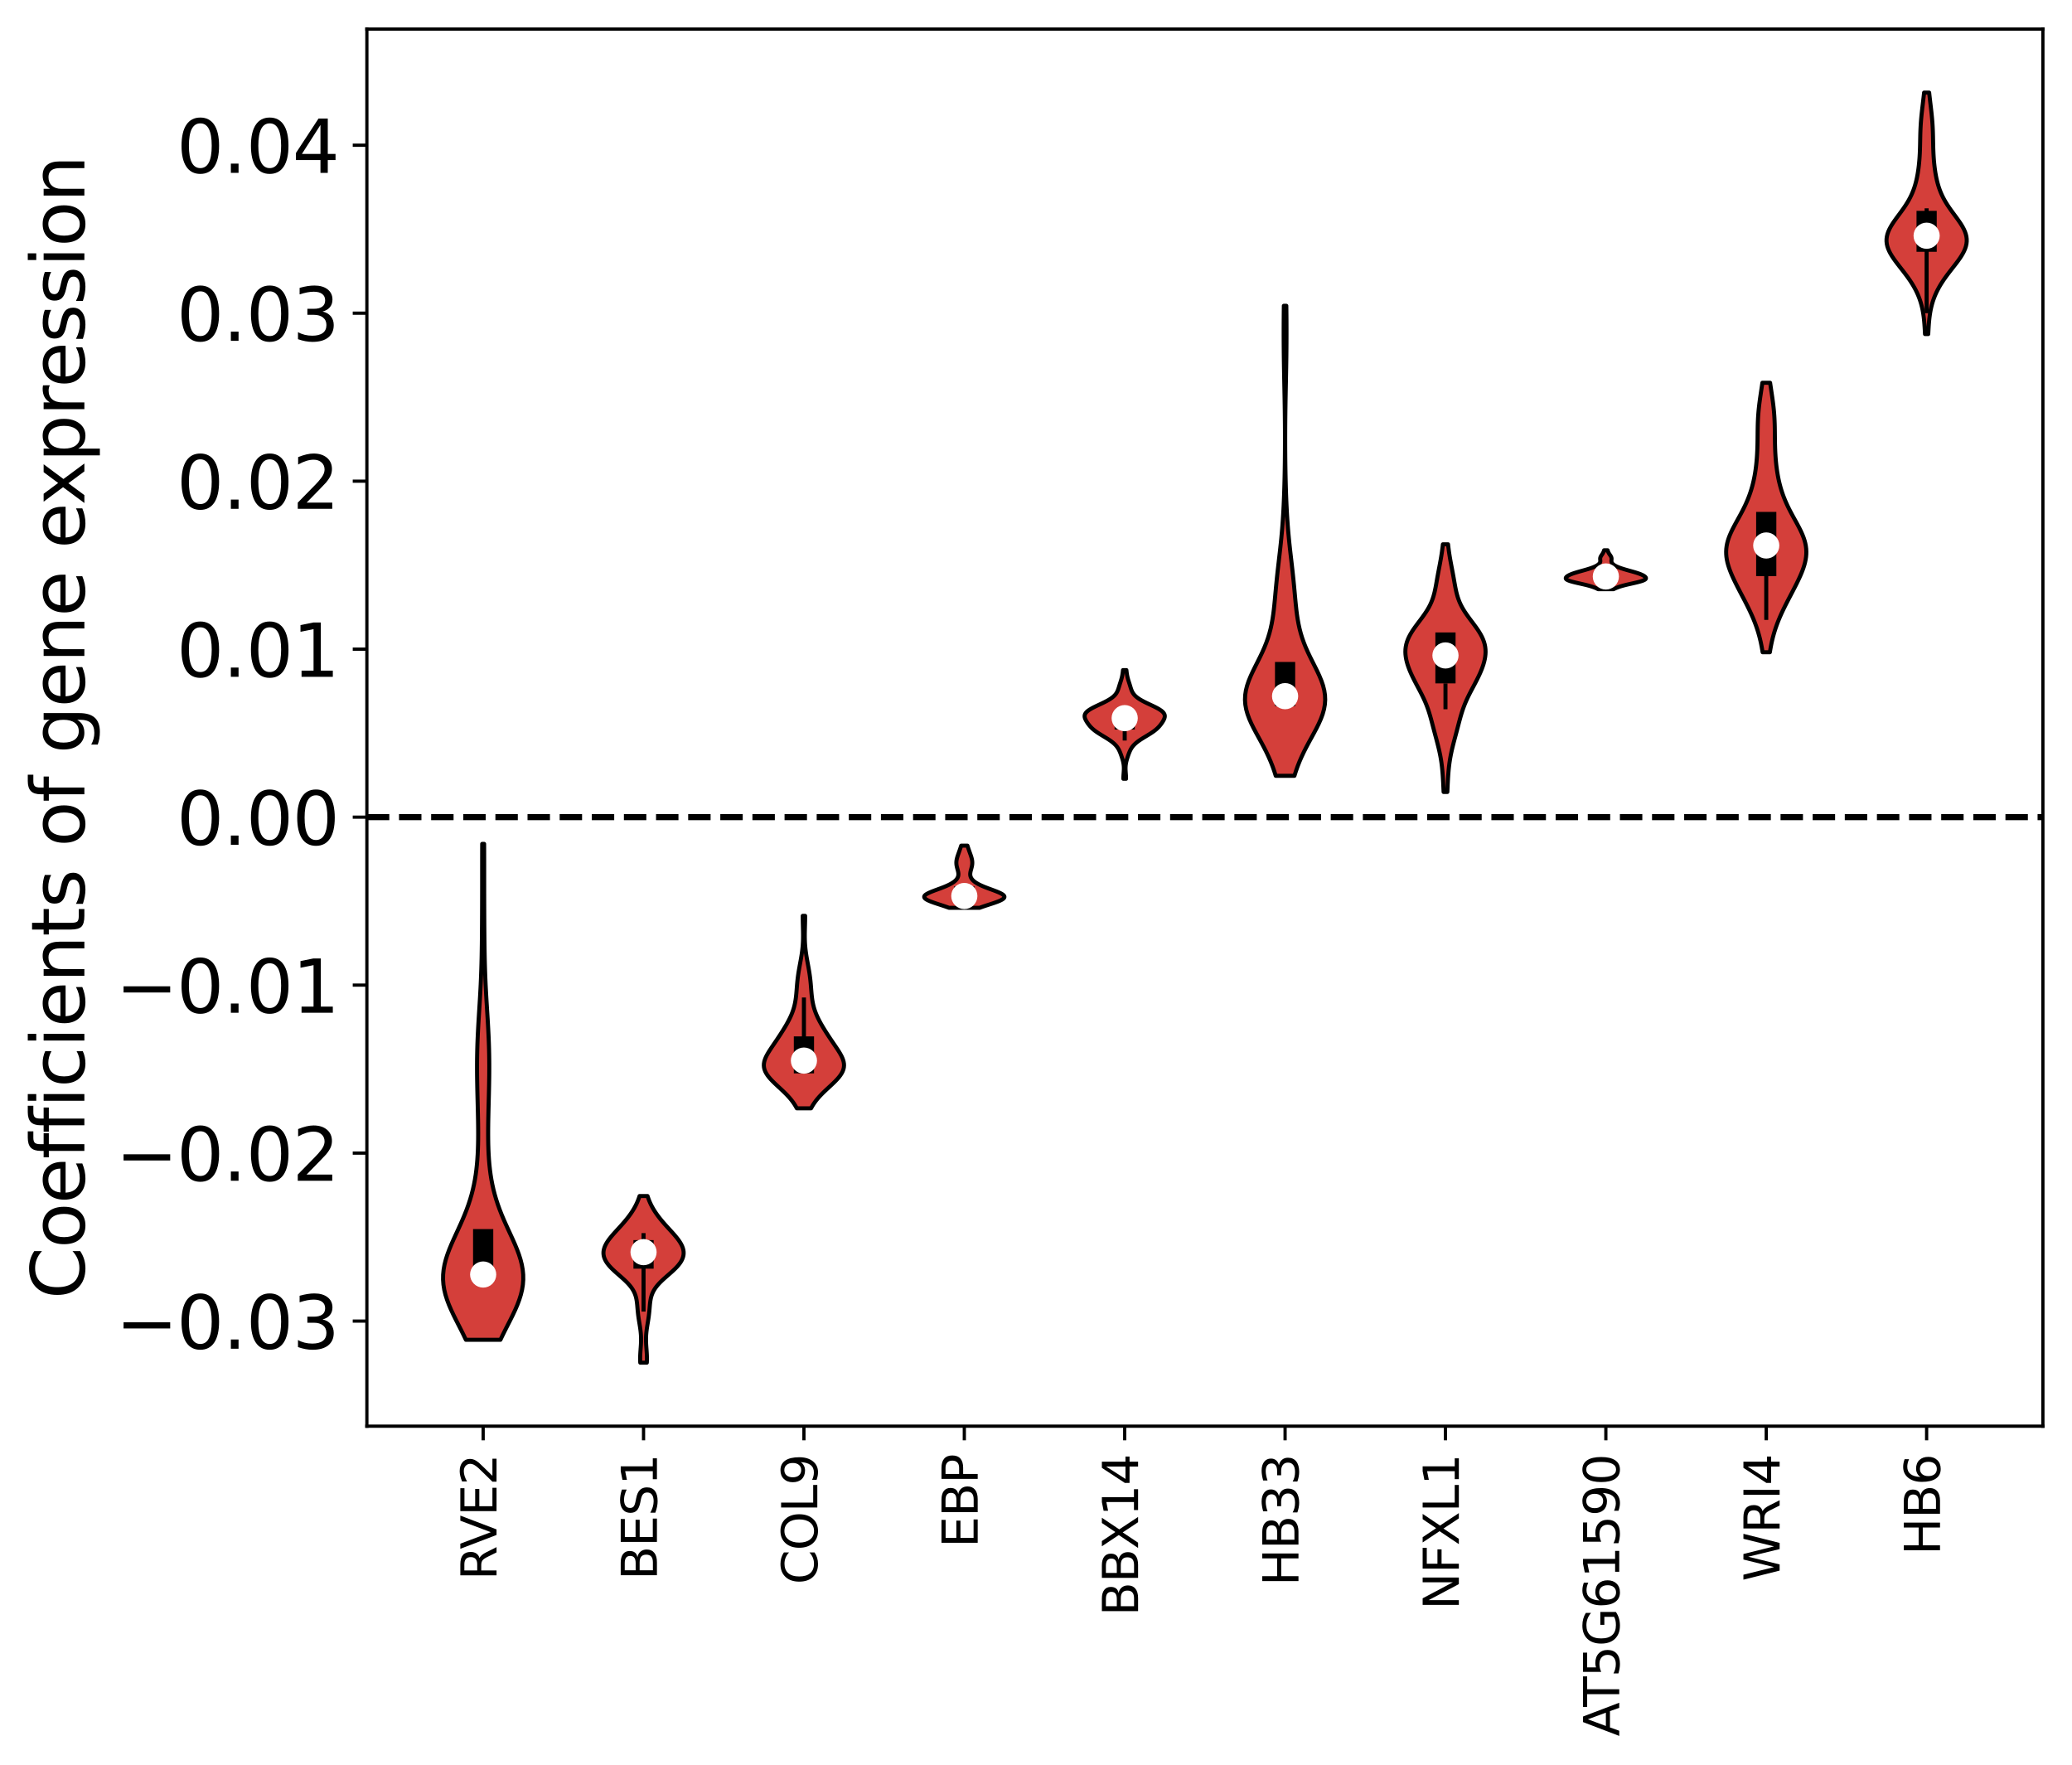 <?xml version="1.0" encoding="utf-8" standalone="no"?>
<!DOCTYPE svg PUBLIC "-//W3C//DTD SVG 1.1//EN"
  "http://www.w3.org/Graphics/SVG/1.1/DTD/svg11.dtd">
<svg xmlns:xlink="http://www.w3.org/1999/xlink" width="512.702pt" height="436.716pt" viewBox="0 0 512.702 436.716" xmlns="http://www.w3.org/2000/svg" version="1.1">
 <defs>
  <style type="text/css">*{stroke-linejoin: round; stroke-linecap: butt}</style>
 </defs>
 <g id="figure_1">
  <g id="patch_1">
   <path d="M 0 436.716 
L 512.702 436.716 
L 512.702 0 
L 0 0 
z
" style="fill: #ffffff"/>
  </g>
  <g id="axes_1">
   <g id="patch_2">
    <path d="M 90.782 352.8 
L 505.502 352.8 
L 505.502 7.2 
L 90.782 7.2 
z
" style="fill: #ffffff"/>
   </g>
   <g id="PolyCollection_1">
    <defs>
     <path id="m36292aa5d0" d="M 123.826 -105.284 
L 115.283 -105.284 
L 114.687 -106.523 
L 114.068 -107.763 
L 113.436 -109.002 
L 112.806 -110.241 
L 112.192 -111.48 
L 111.611 -112.719 
L 111.079 -113.958 
L 110.612 -115.198 
L 110.223 -116.437 
L 109.925 -117.676 
L 109.726 -118.915 
L 109.633 -120.154 
L 109.648 -121.393 
L 109.768 -122.633 
L 109.989 -123.872 
L 110.301 -125.111 
L 110.693 -126.35 
L 111.152 -127.589 
L 111.662 -128.828 
L 112.209 -130.068 
L 112.776 -131.307 
L 113.349 -132.546 
L 113.915 -133.785 
L 114.463 -135.024 
L 114.985 -136.263 
L 115.472 -137.503 
L 115.92 -138.742 
L 116.325 -139.981 
L 116.688 -141.22 
L 117.006 -142.459 
L 117.283 -143.698 
L 117.519 -144.938 
L 117.718 -146.177 
L 117.881 -147.416 
L 118.013 -148.655 
L 118.117 -149.894 
L 118.196 -151.133 
L 118.253 -152.373 
L 118.291 -153.612 
L 118.313 -154.851 
L 118.321 -156.09 
L 118.317 -157.329 
L 118.305 -158.568 
L 118.285 -159.808 
L 118.26 -161.047 
L 118.231 -162.286 
L 118.2 -163.525 
L 118.168 -164.764 
L 118.138 -166.003 
L 118.109 -167.243 
L 118.084 -168.482 
L 118.063 -169.721 
L 118.048 -170.96 
L 118.041 -172.199 
L 118.041 -173.439 
L 118.05 -174.678 
L 118.069 -175.917 
L 118.097 -177.156 
L 118.134 -178.395 
L 118.181 -179.634 
L 118.236 -180.874 
L 118.298 -182.113 
L 118.367 -183.352 
L 118.441 -184.591 
L 118.517 -185.83 
L 118.595 -187.069 
L 118.672 -188.309 
L 118.748 -189.548 
L 118.82 -190.787 
L 118.887 -192.026 
L 118.949 -193.265 
L 119.004 -194.504 
L 119.053 -195.744 
L 119.096 -196.983 
L 119.132 -198.222 
L 119.163 -199.461 
L 119.188 -200.7 
L 119.209 -201.939 
L 119.227 -203.179 
L 119.241 -204.418 
L 119.252 -205.657 
L 119.262 -206.896 
L 119.271 -208.135 
L 119.278 -209.374 
L 119.284 -210.614 
L 119.289 -211.853 
L 119.294 -213.092 
L 119.297 -214.331 
L 119.3 -215.57 
L 119.302 -216.809 
L 119.303 -218.049 
L 119.303 -219.288 
L 119.303 -220.527 
L 119.303 -221.766 
L 119.304 -223.005 
L 119.305 -224.244 
L 119.307 -225.484 
L 119.31 -226.723 
L 119.315 -227.962 
L 119.794 -227.962 
L 119.794 -227.962 
L 119.799 -226.723 
L 119.802 -225.484 
L 119.804 -224.244 
L 119.806 -223.005 
L 119.806 -221.766 
L 119.806 -220.527 
L 119.806 -219.288 
L 119.807 -218.049 
L 119.808 -216.809 
L 119.809 -215.57 
L 119.812 -214.331 
L 119.815 -213.092 
L 119.82 -211.853 
L 119.825 -210.614 
L 119.831 -209.374 
L 119.838 -208.135 
L 119.847 -206.896 
L 119.857 -205.657 
L 119.869 -204.418 
L 119.883 -203.179 
L 119.9 -201.939 
L 119.921 -200.7 
L 119.946 -199.461 
L 119.977 -198.222 
L 120.013 -196.983 
L 120.056 -195.744 
L 120.105 -194.504 
L 120.16 -193.265 
L 120.222 -192.026 
L 120.29 -190.787 
L 120.361 -189.548 
L 120.437 -188.309 
L 120.514 -187.069 
L 120.592 -185.83 
L 120.669 -184.591 
L 120.742 -183.352 
L 120.811 -182.113 
L 120.873 -180.874 
L 120.928 -179.634 
L 120.975 -178.395 
L 121.013 -177.156 
L 121.041 -175.917 
L 121.059 -174.678 
L 121.068 -173.439 
L 121.068 -172.199 
L 121.061 -170.96 
L 121.046 -169.721 
L 121.026 -168.482 
L 121 -167.243 
L 120.972 -166.003 
L 120.941 -164.764 
L 120.909 -163.525 
L 120.878 -162.286 
L 120.85 -161.047 
L 120.824 -159.808 
L 120.805 -158.568 
L 120.792 -157.329 
L 120.789 -156.09 
L 120.797 -154.851 
L 120.818 -153.612 
L 120.856 -152.373 
L 120.913 -151.133 
L 120.992 -149.894 
L 121.096 -148.655 
L 121.228 -147.416 
L 121.392 -146.177 
L 121.59 -144.938 
L 121.826 -143.698 
L 122.103 -142.459 
L 122.422 -141.22 
L 122.784 -139.981 
L 123.19 -138.742 
L 123.638 -137.503 
L 124.125 -136.263 
L 124.646 -135.024 
L 125.194 -133.785 
L 125.761 -132.546 
L 126.334 -131.307 
L 126.901 -130.068 
L 127.447 -128.828 
L 127.957 -127.589 
L 128.416 -126.35 
L 128.808 -125.111 
L 129.121 -123.872 
L 129.341 -122.633 
L 129.462 -121.393 
L 129.476 -120.154 
L 129.383 -118.915 
L 129.185 -117.676 
L 128.886 -116.437 
L 128.497 -115.198 
L 128.03 -113.958 
L 127.498 -112.719 
L 126.917 -111.48 
L 126.304 -110.241 
L 125.674 -109.002 
L 125.042 -107.763 
L 124.422 -106.523 
L 123.826 -105.284 
z
" style="stroke: #000000"/>
    </defs>
    <g clip-path="url(#p1704f9a80b)">
     <use xlink:href="#m36292aa5d0" x="0" y="436.716" style="fill: #d43f3a; stroke: #000000"/>
    </g>
   </g>
   <g id="PolyCollection_2">
    <defs>
     <path id="m90ff068d66" d="M 160.053 -99.625 
L 158.428 -99.625 
L 158.411 -100.042 
L 158.403 -100.458 
L 158.404 -100.874 
L 158.413 -101.291 
L 158.43 -101.707 
L 158.454 -102.123 
L 158.481 -102.54 
L 158.512 -102.956 
L 158.542 -103.372 
L 158.571 -103.789 
L 158.596 -104.205 
L 158.614 -104.621 
L 158.626 -105.038 
L 158.629 -105.454 
L 158.622 -105.87 
L 158.604 -106.287 
L 158.577 -106.703 
L 158.539 -107.12 
L 158.493 -107.536 
L 158.439 -107.952 
L 158.379 -108.369 
L 158.314 -108.785 
L 158.246 -109.201 
L 158.177 -109.618 
L 158.11 -110.034 
L 158.045 -110.45 
L 157.984 -110.867 
L 157.927 -111.283 
L 157.877 -111.699 
L 157.832 -112.116 
L 157.791 -112.532 
L 157.754 -112.948 
L 157.718 -113.365 
L 157.682 -113.781 
L 157.641 -114.197 
L 157.592 -114.614 
L 157.532 -115.03 
L 157.455 -115.446 
L 157.357 -115.863 
L 157.233 -116.279 
L 157.081 -116.695 
L 156.895 -117.112 
L 156.674 -117.528 
L 156.415 -117.944 
L 156.118 -118.361 
L 155.783 -118.777 
L 155.412 -119.193 
L 155.009 -119.61 
L 154.578 -120.026 
L 154.125 -120.442 
L 153.657 -120.859 
L 153.181 -121.275 
L 152.705 -121.692 
L 152.237 -122.108 
L 151.785 -122.524 
L 151.355 -122.941 
L 150.956 -123.357 
L 150.592 -123.773 
L 150.269 -124.19 
L 149.989 -124.606 
L 149.756 -125.022 
L 149.572 -125.439 
L 149.438 -125.855 
L 149.354 -126.271 
L 149.319 -126.688 
L 149.333 -127.104 
L 149.395 -127.52 
L 149.502 -127.937 
L 149.652 -128.353 
L 149.842 -128.769 
L 150.069 -129.186 
L 150.33 -129.602 
L 150.621 -130.018 
L 150.938 -130.435 
L 151.276 -130.851 
L 151.63 -131.267 
L 151.998 -131.684 
L 152.374 -132.1 
L 152.755 -132.516 
L 153.136 -132.933 
L 153.515 -133.349 
L 153.889 -133.765 
L 154.255 -134.182 
L 154.612 -134.598 
L 154.958 -135.014 
L 155.291 -135.431 
L 155.611 -135.847 
L 155.916 -136.263 
L 156.207 -136.68 
L 156.482 -137.096 
L 156.741 -137.513 
L 156.984 -137.929 
L 157.212 -138.345 
L 157.423 -138.762 
L 157.618 -139.178 
L 157.798 -139.594 
L 157.963 -140.011 
L 158.113 -140.427 
L 158.25 -140.843 
L 160.232 -140.843 
L 160.232 -140.843 
L 160.368 -140.427 
L 160.519 -140.011 
L 160.683 -139.594 
L 160.863 -139.178 
L 161.059 -138.762 
L 161.27 -138.345 
L 161.497 -137.929 
L 161.74 -137.513 
L 162 -137.096 
L 162.275 -136.68 
L 162.565 -136.263 
L 162.871 -135.847 
L 163.19 -135.431 
L 163.523 -135.014 
L 163.869 -134.598 
L 164.226 -134.182 
L 164.592 -133.765 
L 164.966 -133.349 
L 165.346 -132.933 
L 165.727 -132.516 
L 166.108 -132.1 
L 166.484 -131.684 
L 166.851 -131.267 
L 167.206 -130.851 
L 167.544 -130.435 
L 167.86 -130.018 
L 168.151 -129.602 
L 168.412 -129.186 
L 168.639 -128.769 
L 168.83 -128.353 
L 168.98 -127.937 
L 169.087 -127.52 
L 169.148 -127.104 
L 169.162 -126.688 
L 169.128 -126.271 
L 169.044 -125.855 
L 168.909 -125.439 
L 168.725 -125.022 
L 168.493 -124.606 
L 168.213 -124.19 
L 167.889 -123.773 
L 167.525 -123.357 
L 167.126 -122.941 
L 166.697 -122.524 
L 166.245 -122.108 
L 165.777 -121.692 
L 165.301 -121.275 
L 164.825 -120.859 
L 164.356 -120.442 
L 163.903 -120.026 
L 163.472 -119.61 
L 163.069 -119.193 
L 162.699 -118.777 
L 162.364 -118.361 
L 162.067 -117.944 
L 161.808 -117.528 
L 161.586 -117.112 
L 161.401 -116.695 
L 161.248 -116.279 
L 161.125 -115.863 
L 161.027 -115.446 
L 160.95 -115.03 
L 160.889 -114.614 
L 160.84 -114.197 
L 160.8 -113.781 
L 160.763 -113.365 
L 160.728 -112.948 
L 160.691 -112.532 
L 160.65 -112.116 
L 160.605 -111.699 
L 160.554 -111.283 
L 160.498 -110.867 
L 160.437 -110.45 
L 160.372 -110.034 
L 160.304 -109.618 
L 160.236 -109.201 
L 160.168 -108.785 
L 160.103 -108.369 
L 160.042 -107.952 
L 159.988 -107.536 
L 159.942 -107.12 
L 159.905 -106.703 
L 159.877 -106.287 
L 159.86 -105.87 
L 159.853 -105.454 
L 159.856 -105.038 
L 159.867 -104.621 
L 159.886 -104.205 
L 159.911 -103.789 
L 159.939 -103.372 
L 159.97 -102.956 
L 160 -102.54 
L 160.028 -102.123 
L 160.051 -101.707 
L 160.068 -101.291 
L 160.078 -100.874 
L 160.079 -100.458 
L 160.071 -100.042 
L 160.053 -99.625 
z
" style="stroke: #000000"/>
    </defs>
    <g clip-path="url(#p1704f9a80b)">
     <use xlink:href="#m90ff068d66" x="0" y="436.716" style="fill: #d43f3a; stroke: #000000"/>
    </g>
   </g>
   <g id="PolyCollection_3">
    <defs>
     <path id="m9ef0bf3e72" d="M 200.694 -162.547 
L 197.16 -162.547 
L 196.898 -163.028 
L 196.605 -163.509 
L 196.281 -163.99 
L 195.923 -164.471 
L 195.533 -164.952 
L 195.111 -165.433 
L 194.66 -165.914 
L 194.182 -166.395 
L 193.684 -166.875 
L 193.171 -167.356 
L 192.651 -167.837 
L 192.133 -168.318 
L 191.626 -168.799 
L 191.139 -169.28 
L 190.683 -169.761 
L 190.268 -170.242 
L 189.901 -170.723 
L 189.592 -171.204 
L 189.344 -171.685 
L 189.163 -172.166 
L 189.05 -172.647 
L 189.005 -173.127 
L 189.026 -173.608 
L 189.109 -174.089 
L 189.247 -174.57 
L 189.434 -175.051 
L 189.662 -175.532 
L 189.923 -176.013 
L 190.21 -176.494 
L 190.515 -176.975 
L 190.832 -177.456 
L 191.156 -177.937 
L 191.484 -178.418 
L 191.811 -178.899 
L 192.137 -179.379 
L 192.459 -179.86 
L 192.778 -180.341 
L 193.092 -180.822 
L 193.402 -181.303 
L 193.705 -181.784 
L 194.003 -182.265 
L 194.293 -182.746 
L 194.575 -183.227 
L 194.846 -183.708 
L 195.105 -184.189 
L 195.351 -184.67 
L 195.582 -185.151 
L 195.797 -185.631 
L 195.994 -186.112 
L 196.173 -186.593 
L 196.333 -187.074 
L 196.475 -187.555 
L 196.599 -188.036 
L 196.706 -188.517 
L 196.797 -188.998 
L 196.875 -189.479 
L 196.94 -189.96 
L 196.996 -190.441 
L 197.043 -190.922 
L 197.085 -191.403 
L 197.124 -191.883 
L 197.162 -192.364 
L 197.201 -192.845 
L 197.242 -193.326 
L 197.287 -193.807 
L 197.337 -194.288 
L 197.393 -194.769 
L 197.455 -195.25 
L 197.523 -195.731 
L 197.597 -196.212 
L 197.676 -196.693 
L 197.76 -197.174 
L 197.846 -197.655 
L 197.934 -198.135 
L 198.023 -198.616 
L 198.111 -199.097 
L 198.196 -199.578 
L 198.278 -200.059 
L 198.355 -200.54 
L 198.427 -201.021 
L 198.491 -201.502 
L 198.547 -201.983 
L 198.596 -202.464 
L 198.636 -202.945 
L 198.667 -203.426 
L 198.691 -203.907 
L 198.706 -204.387 
L 198.714 -204.868 
L 198.716 -205.349 
L 198.712 -205.83 
L 198.704 -206.311 
L 198.693 -206.792 
L 198.68 -207.273 
L 198.667 -207.754 
L 198.654 -208.235 
L 198.643 -208.716 
L 198.635 -209.197 
L 198.63 -209.678 
L 198.629 -210.159 
L 199.225 -210.159 
L 199.225 -210.159 
L 199.224 -209.678 
L 199.219 -209.197 
L 199.211 -208.716 
L 199.2 -208.235 
L 199.187 -207.754 
L 199.173 -207.273 
L 199.16 -206.792 
L 199.149 -206.311 
L 199.141 -205.83 
L 199.138 -205.349 
L 199.139 -204.868 
L 199.148 -204.387 
L 199.163 -203.907 
L 199.186 -203.426 
L 199.218 -202.945 
L 199.258 -202.464 
L 199.306 -201.983 
L 199.363 -201.502 
L 199.427 -201.021 
L 199.498 -200.54 
L 199.575 -200.059 
L 199.657 -199.578 
L 199.743 -199.097 
L 199.831 -198.616 
L 199.92 -198.135 
L 200.008 -197.655 
L 200.094 -197.174 
L 200.177 -196.693 
L 200.256 -196.212 
L 200.33 -195.731 
L 200.398 -195.25 
L 200.46 -194.769 
L 200.516 -194.288 
L 200.567 -193.807 
L 200.612 -193.326 
L 200.653 -192.845 
L 200.692 -192.364 
L 200.73 -191.883 
L 200.769 -191.403 
L 200.811 -190.922 
L 200.858 -190.441 
L 200.914 -189.96 
L 200.979 -189.479 
L 201.056 -188.998 
L 201.148 -188.517 
L 201.255 -188.036 
L 201.379 -187.555 
L 201.521 -187.074 
L 201.681 -186.593 
L 201.86 -186.112 
L 202.057 -185.631 
L 202.272 -185.151 
L 202.502 -184.67 
L 202.748 -184.189 
L 203.008 -183.708 
L 203.279 -183.227 
L 203.561 -182.746 
L 203.851 -182.265 
L 204.148 -181.784 
L 204.452 -181.303 
L 204.762 -180.822 
L 205.076 -180.341 
L 205.394 -179.86 
L 205.717 -179.379 
L 206.043 -178.899 
L 206.37 -178.418 
L 206.698 -177.937 
L 207.022 -177.456 
L 207.339 -176.975 
L 207.644 -176.494 
L 207.931 -176.013 
L 208.192 -175.532 
L 208.42 -175.051 
L 208.607 -174.57 
L 208.745 -174.089 
L 208.827 -173.608 
L 208.848 -173.127 
L 208.804 -172.647 
L 208.691 -172.166 
L 208.51 -171.685 
L 208.262 -171.204 
L 207.952 -170.723 
L 207.586 -170.242 
L 207.17 -169.761 
L 206.715 -169.28 
L 206.228 -168.799 
L 205.721 -168.318 
L 205.203 -167.837 
L 204.683 -167.356 
L 204.17 -166.875 
L 203.671 -166.395 
L 203.194 -165.914 
L 202.742 -165.433 
L 202.32 -164.952 
L 201.93 -164.471 
L 201.573 -163.99 
L 201.249 -163.509 
L 200.956 -163.028 
L 200.694 -162.547 
z
" style="stroke: #000000"/>
    </defs>
    <g clip-path="url(#p1704f9a80b)">
     <use xlink:href="#m9ef0bf3e72" x="0" y="436.716" style="fill: #d43f3a; stroke: #000000"/>
    </g>
   </g>
   <g id="PolyCollection_4">
    <defs>
     <path id="mc5ab45e2e3" d="M 242.416 -212.151 
L 234.81 -212.151 
L 234.387 -212.307 
L 233.944 -212.462 
L 233.485 -212.617 
L 233.014 -212.772 
L 232.538 -212.928 
L 232.061 -213.083 
L 231.59 -213.238 
L 231.132 -213.393 
L 230.695 -213.549 
L 230.284 -213.704 
L 229.908 -213.859 
L 229.573 -214.014 
L 229.285 -214.17 
L 229.049 -214.325 
L 228.869 -214.48 
L 228.75 -214.636 
L 228.691 -214.791 
L 228.696 -214.946 
L 228.761 -215.101 
L 228.886 -215.257 
L 229.067 -215.412 
L 229.3 -215.567 
L 229.579 -215.722 
L 229.898 -215.878 
L 230.252 -216.033 
L 230.632 -216.188 
L 231.033 -216.343 
L 231.447 -216.499 
L 231.868 -216.654 
L 232.29 -216.809 
L 232.708 -216.964 
L 233.117 -217.12 
L 233.513 -217.275 
L 233.893 -217.43 
L 234.253 -217.585 
L 234.594 -217.741 
L 234.912 -217.896 
L 235.207 -218.051 
L 235.48 -218.207 
L 235.729 -218.362 
L 235.956 -218.517 
L 236.16 -218.672 
L 236.342 -218.828 
L 236.503 -218.983 
L 236.644 -219.138 
L 236.766 -219.293 
L 236.869 -219.449 
L 236.954 -219.604 
L 237.022 -219.759 
L 237.075 -219.914 
L 237.112 -220.07 
L 237.136 -220.225 
L 237.148 -220.38 
L 237.148 -220.535 
L 237.138 -220.691 
L 237.119 -220.846 
L 237.093 -221.001 
L 237.061 -221.156 
L 237.024 -221.312 
L 236.983 -221.467 
L 236.941 -221.622 
L 236.898 -221.778 
L 236.856 -221.933 
L 236.815 -222.088 
L 236.777 -222.243 
L 236.742 -222.399 
L 236.711 -222.554 
L 236.686 -222.709 
L 236.666 -222.864 
L 236.652 -223.02 
L 236.644 -223.175 
L 236.642 -223.33 
L 236.647 -223.485 
L 236.658 -223.641 
L 236.675 -223.796 
L 236.698 -223.951 
L 236.727 -224.106 
L 236.761 -224.262 
L 236.799 -224.417 
L 236.841 -224.572 
L 236.886 -224.727 
L 236.935 -224.883 
L 236.985 -225.038 
L 237.038 -225.193 
L 237.092 -225.349 
L 237.147 -225.504 
L 237.202 -225.659 
L 237.257 -225.814 
L 237.313 -225.97 
L 237.368 -226.125 
L 237.422 -226.28 
L 237.477 -226.435 
L 237.531 -226.591 
L 237.584 -226.746 
L 237.637 -226.901 
L 237.689 -227.056 
L 237.741 -227.212 
L 237.792 -227.367 
L 237.843 -227.522 
L 239.383 -227.522 
L 239.383 -227.522 
L 239.434 -227.367 
L 239.485 -227.212 
L 239.537 -227.056 
L 239.589 -226.901 
L 239.642 -226.746 
L 239.695 -226.591 
L 239.749 -226.435 
L 239.804 -226.28 
L 239.858 -226.125 
L 239.913 -225.97 
L 239.969 -225.814 
L 240.024 -225.659 
L 240.079 -225.504 
L 240.134 -225.349 
L 240.188 -225.193 
L 240.241 -225.038 
L 240.291 -224.883 
L 240.34 -224.727 
L 240.385 -224.572 
L 240.427 -224.417 
L 240.465 -224.262 
L 240.499 -224.106 
L 240.528 -223.951 
L 240.551 -223.796 
L 240.568 -223.641 
L 240.579 -223.485 
L 240.584 -223.33 
L 240.582 -223.175 
L 240.574 -223.02 
L 240.56 -222.864 
L 240.54 -222.709 
L 240.515 -222.554 
L 240.484 -222.399 
L 240.449 -222.243 
L 240.411 -222.088 
L 240.37 -221.933 
L 240.328 -221.778 
L 240.285 -221.622 
L 240.243 -221.467 
L 240.202 -221.312 
L 240.165 -221.156 
L 240.133 -221.001 
L 240.107 -220.846 
L 240.088 -220.691 
L 240.078 -220.535 
L 240.078 -220.38 
L 240.09 -220.225 
L 240.114 -220.07 
L 240.151 -219.914 
L 240.204 -219.759 
L 240.272 -219.604 
L 240.357 -219.449 
L 240.46 -219.293 
L 240.582 -219.138 
L 240.723 -218.983 
L 240.884 -218.828 
L 241.066 -218.672 
L 241.27 -218.517 
L 241.497 -218.362 
L 241.746 -218.207 
L 242.019 -218.051 
L 242.314 -217.896 
L 242.632 -217.741 
L 242.973 -217.585 
L 243.333 -217.43 
L 243.713 -217.275 
L 244.109 -217.12 
L 244.518 -216.964 
L 244.936 -216.809 
L 245.358 -216.654 
L 245.779 -216.499 
L 246.193 -216.343 
L 246.594 -216.188 
L 246.974 -216.033 
L 247.328 -215.878 
L 247.647 -215.722 
L 247.926 -215.567 
L 248.159 -215.412 
L 248.34 -215.257 
L 248.465 -215.101 
L 248.53 -214.946 
L 248.535 -214.791 
L 248.476 -214.636 
L 248.357 -214.48 
L 248.177 -214.325 
L 247.941 -214.17 
L 247.653 -214.014 
L 247.318 -213.859 
L 246.942 -213.704 
L 246.531 -213.549 
L 246.094 -213.393 
L 245.636 -213.238 
L 245.165 -213.083 
L 244.688 -212.928 
L 244.212 -212.772 
L 243.741 -212.617 
L 243.282 -212.462 
L 242.839 -212.307 
L 242.416 -212.151 
z
" style="stroke: #000000"/>
    </defs>
    <g clip-path="url(#p1704f9a80b)">
     <use xlink:href="#mc5ab45e2e3" x="0" y="436.716" style="fill: #d43f3a; stroke: #000000"/>
    </g>
   </g>
   <g id="PolyCollection_5">
    <defs>
     <path id="mf5483e1971" d="M 278.628 -244.064 
L 277.97 -244.064 
L 277.972 -244.336 
L 277.981 -244.607 
L 277.995 -244.879 
L 278.013 -245.151 
L 278.034 -245.422 
L 278.054 -245.694 
L 278.072 -245.966 
L 278.086 -246.237 
L 278.094 -246.509 
L 278.094 -246.78 
L 278.085 -247.052 
L 278.065 -247.324 
L 278.034 -247.595 
L 277.992 -247.867 
L 277.939 -248.138 
L 277.877 -248.41 
L 277.806 -248.682 
L 277.728 -248.953 
L 277.644 -249.225 
L 277.555 -249.496 
L 277.463 -249.768 
L 277.367 -250.04 
L 277.266 -250.311 
L 277.16 -250.583 
L 277.045 -250.854 
L 276.918 -251.126 
L 276.776 -251.398 
L 276.613 -251.669 
L 276.426 -251.941 
L 276.211 -252.213 
L 275.964 -252.484 
L 275.684 -252.756 
L 275.37 -253.027 
L 275.021 -253.299 
L 274.641 -253.571 
L 274.233 -253.842 
L 273.804 -254.114 
L 273.36 -254.385 
L 272.91 -254.657 
L 272.462 -254.929 
L 272.024 -255.2 
L 271.605 -255.472 
L 271.211 -255.743 
L 270.845 -256.015 
L 270.512 -256.287 
L 270.209 -256.558 
L 269.937 -256.83 
L 269.69 -257.102 
L 269.466 -257.373 
L 269.26 -257.645 
L 269.07 -257.916 
L 268.894 -258.188 
L 268.734 -258.46 
L 268.595 -258.731 
L 268.483 -259.003 
L 268.407 -259.274 
L 268.378 -259.546 
L 268.405 -259.818 
L 268.498 -260.089 
L 268.663 -260.361 
L 268.906 -260.632 
L 269.225 -260.904 
L 269.617 -261.176 
L 270.073 -261.447 
L 270.581 -261.719 
L 271.129 -261.991 
L 271.7 -262.262 
L 272.279 -262.534 
L 272.85 -262.805 
L 273.401 -263.077 
L 273.919 -263.349 
L 274.397 -263.62 
L 274.827 -263.892 
L 275.207 -264.163 
L 275.535 -264.435 
L 275.815 -264.707 
L 276.048 -264.978 
L 276.241 -265.25 
L 276.399 -265.521 
L 276.529 -265.793 
L 276.639 -266.065 
L 276.735 -266.336 
L 276.822 -266.608 
L 276.906 -266.879 
L 276.989 -267.151 
L 277.074 -267.423 
L 277.16 -267.694 
L 277.248 -267.966 
L 277.334 -268.238 
L 277.418 -268.509 
L 277.497 -268.781 
L 277.569 -269.052 
L 277.634 -269.324 
L 277.69 -269.596 
L 277.739 -269.867 
L 277.78 -270.139 
L 277.817 -270.41 
L 277.849 -270.682 
L 277.879 -270.954 
L 278.719 -270.954 
L 278.719 -270.954 
L 278.749 -270.682 
L 278.782 -270.41 
L 278.818 -270.139 
L 278.859 -269.867 
L 278.908 -269.596 
L 278.964 -269.324 
L 279.029 -269.052 
L 279.101 -268.781 
L 279.18 -268.509 
L 279.264 -268.238 
L 279.351 -267.966 
L 279.438 -267.694 
L 279.524 -267.423 
L 279.609 -267.151 
L 279.692 -266.879 
L 279.776 -266.608 
L 279.863 -266.336 
L 279.959 -266.065 
L 280.069 -265.793 
L 280.199 -265.521 
L 280.358 -265.25 
L 280.55 -264.978 
L 280.784 -264.707 
L 281.063 -264.435 
L 281.392 -264.163 
L 281.771 -263.892 
L 282.202 -263.62 
L 282.679 -263.349 
L 283.197 -263.077 
L 283.748 -262.805 
L 284.319 -262.534 
L 284.898 -262.262 
L 285.469 -261.991 
L 286.017 -261.719 
L 286.526 -261.447 
L 286.982 -261.176 
L 287.373 -260.904 
L 287.692 -260.632 
L 287.935 -260.361 
L 288.101 -260.089 
L 288.194 -259.818 
L 288.221 -259.546 
L 288.191 -259.274 
L 288.115 -259.003 
L 288.003 -258.731 
L 287.864 -258.46 
L 287.704 -258.188 
L 287.529 -257.916 
L 287.338 -257.645 
L 287.132 -257.373 
L 286.908 -257.102 
L 286.662 -256.83 
L 286.389 -256.558 
L 286.087 -256.287 
L 285.753 -256.015 
L 285.388 -255.743 
L 284.993 -255.472 
L 284.574 -255.2 
L 284.137 -254.929 
L 283.689 -254.657 
L 283.238 -254.385 
L 282.794 -254.114 
L 282.365 -253.842 
L 281.958 -253.571 
L 281.577 -253.299 
L 281.229 -253.027 
L 280.914 -252.756 
L 280.634 -252.484 
L 280.387 -252.213 
L 280.172 -251.941 
L 279.985 -251.669 
L 279.823 -251.398 
L 279.68 -251.126 
L 279.553 -250.854 
L 279.438 -250.583 
L 279.332 -250.311 
L 279.231 -250.04 
L 279.135 -249.768 
L 279.043 -249.496 
L 278.955 -249.225 
L 278.871 -248.953 
L 278.793 -248.682 
L 278.722 -248.41 
L 278.659 -248.138 
L 278.607 -247.867 
L 278.565 -247.595 
L 278.534 -247.324 
L 278.514 -247.052 
L 278.504 -246.78 
L 278.504 -246.509 
L 278.512 -246.237 
L 278.526 -245.966 
L 278.544 -245.694 
L 278.565 -245.422 
L 278.585 -245.151 
L 278.603 -244.879 
L 278.617 -244.607 
L 278.626 -244.336 
L 278.628 -244.064 
z
" style="stroke: #000000"/>
    </defs>
    <g clip-path="url(#p1704f9a80b)">
     <use xlink:href="#mf5483e1971" x="0" y="436.716" style="fill: #d43f3a; stroke: #000000"/>
    </g>
   </g>
   <g id="PolyCollection_6">
    <defs>
     <path id="m95583e3cb5" d="M 320.301 -244.802 
L 315.669 -244.802 
L 315.298 -245.976 
L 314.881 -247.151 
L 314.417 -248.325 
L 313.905 -249.499 
L 313.349 -250.674 
L 312.753 -251.848 
L 312.128 -253.023 
L 311.485 -254.197 
L 310.842 -255.372 
L 310.218 -256.546 
L 309.636 -257.721 
L 309.118 -258.895 
L 308.685 -260.069 
L 308.356 -261.244 
L 308.145 -262.418 
L 308.064 -263.593 
L 308.113 -264.767 
L 308.291 -265.942 
L 308.587 -267.116 
L 308.985 -268.291 
L 309.467 -269.465 
L 310.009 -270.639 
L 310.588 -271.814 
L 311.181 -272.988 
L 311.767 -274.163 
L 312.328 -275.337 
L 312.849 -276.512 
L 313.321 -277.686 
L 313.739 -278.86 
L 314.1 -280.035 
L 314.407 -281.209 
L 314.663 -282.384 
L 314.875 -283.558 
L 315.051 -284.733 
L 315.199 -285.907 
L 315.327 -287.082 
L 315.441 -288.256 
L 315.55 -289.43 
L 315.657 -290.605 
L 315.767 -291.779 
L 315.881 -292.954 
L 316.002 -294.128 
L 316.129 -295.303 
L 316.262 -296.477 
L 316.397 -297.651 
L 316.533 -298.826 
L 316.669 -300 
L 316.8 -301.175 
L 316.926 -302.349 
L 317.045 -303.524 
L 317.155 -304.698 
L 317.257 -305.873 
L 317.349 -307.047 
L 317.432 -308.221 
L 317.506 -309.396 
L 317.573 -310.57 
L 317.632 -311.745 
L 317.684 -312.919 
L 317.731 -314.094 
L 317.772 -315.268 
L 317.808 -316.443 
L 317.839 -317.617 
L 317.866 -318.791 
L 317.889 -319.966 
L 317.908 -321.14 
L 317.924 -322.315 
L 317.936 -323.489 
L 317.946 -324.664 
L 317.952 -325.838 
L 317.956 -327.012 
L 317.956 -328.187 
L 317.955 -329.361 
L 317.951 -330.536 
L 317.944 -331.71 
L 317.934 -332.885 
L 317.922 -334.059 
L 317.908 -335.234 
L 317.891 -336.408 
L 317.872 -337.582 
L 317.851 -338.757 
L 317.829 -339.931 
L 317.805 -341.106 
L 317.782 -342.28 
L 317.758 -343.455 
L 317.736 -344.629 
L 317.715 -345.804 
L 317.696 -346.978 
L 317.679 -348.152 
L 317.664 -349.327 
L 317.653 -350.501 
L 317.644 -351.676 
L 317.638 -352.85 
L 317.635 -354.025 
L 317.635 -355.199 
L 317.638 -356.373 
L 317.644 -357.548 
L 317.652 -358.722 
L 317.664 -359.897 
L 317.678 -361.071 
L 318.293 -361.071 
L 318.293 -361.071 
L 318.307 -359.897 
L 318.318 -358.722 
L 318.327 -357.548 
L 318.332 -356.373 
L 318.335 -355.199 
L 318.335 -354.025 
L 318.332 -352.85 
L 318.326 -351.676 
L 318.318 -350.501 
L 318.306 -349.327 
L 318.292 -348.152 
L 318.275 -346.978 
L 318.256 -345.804 
L 318.235 -344.629 
L 318.212 -343.455 
L 318.189 -342.28 
L 318.165 -341.106 
L 318.142 -339.931 
L 318.12 -338.757 
L 318.099 -337.582 
L 318.08 -336.408 
L 318.063 -335.234 
L 318.048 -334.059 
L 318.036 -332.885 
L 318.027 -331.71 
L 318.02 -330.536 
L 318.016 -329.361 
L 318.014 -328.187 
L 318.015 -327.012 
L 318.019 -325.838 
L 318.025 -324.664 
L 318.034 -323.489 
L 318.047 -322.315 
L 318.062 -321.14 
L 318.082 -319.966 
L 318.105 -318.791 
L 318.132 -317.617 
L 318.163 -316.443 
L 318.199 -315.268 
L 318.24 -314.094 
L 318.286 -312.919 
L 318.339 -311.745 
L 318.398 -310.57 
L 318.464 -309.396 
L 318.539 -308.221 
L 318.622 -307.047 
L 318.714 -305.873 
L 318.815 -304.698 
L 318.926 -303.524 
L 319.044 -302.349 
L 319.17 -301.175 
L 319.302 -300 
L 319.437 -298.826 
L 319.574 -297.651 
L 319.709 -296.477 
L 319.841 -295.303 
L 319.968 -294.128 
L 320.089 -292.954 
L 320.204 -291.779 
L 320.314 -290.605 
L 320.421 -289.43 
L 320.529 -288.256 
L 320.644 -287.082 
L 320.771 -285.907 
L 320.919 -284.733 
L 321.095 -283.558 
L 321.308 -282.384 
L 321.564 -281.209 
L 321.87 -280.035 
L 322.231 -278.86 
L 322.649 -277.686 
L 323.121 -276.512 
L 323.643 -275.337 
L 324.203 -274.163 
L 324.789 -272.988 
L 325.382 -271.814 
L 325.961 -270.639 
L 326.503 -269.465 
L 326.985 -268.291 
L 327.384 -267.116 
L 327.679 -265.942 
L 327.857 -264.767 
L 327.907 -263.593 
L 327.825 -262.418 
L 327.615 -261.244 
L 327.286 -260.069 
L 326.853 -258.895 
L 326.334 -257.721 
L 325.752 -256.546 
L 325.129 -255.372 
L 324.486 -254.197 
L 323.843 -253.023 
L 323.217 -251.848 
L 322.622 -250.674 
L 322.065 -249.499 
L 321.554 -248.325 
L 321.09 -247.151 
L 320.673 -245.976 
L 320.301 -244.802 
z
" style="stroke: #000000"/>
    </defs>
    <g clip-path="url(#p1704f9a80b)">
     <use xlink:href="#m95583e3cb5" x="0" y="436.716" style="fill: #d43f3a; stroke: #000000"/>
    </g>
   </g>
   <g id="PolyCollection_7">
    <defs>
     <path id="m7a9e15aae1" d="M 358.135 -240.803 
L 357.208 -240.803 
L 357.179 -241.422 
L 357.151 -242.041 
L 357.122 -242.66 
L 357.091 -243.278 
L 357.057 -243.897 
L 357.02 -244.516 
L 356.977 -245.135 
L 356.929 -245.754 
L 356.872 -246.373 
L 356.807 -246.991 
L 356.733 -247.61 
L 356.648 -248.229 
L 356.551 -248.848 
L 356.444 -249.467 
L 356.325 -250.086 
L 356.196 -250.705 
L 356.057 -251.323 
L 355.91 -251.942 
L 355.755 -252.561 
L 355.595 -253.18 
L 355.432 -253.799 
L 355.267 -254.418 
L 355.101 -255.036 
L 354.936 -255.655 
L 354.773 -256.274 
L 354.611 -256.893 
L 354.449 -257.512 
L 354.286 -258.131 
L 354.12 -258.75 
L 353.948 -259.368 
L 353.768 -259.987 
L 353.577 -260.606 
L 353.372 -261.225 
L 353.15 -261.844 
L 352.911 -262.463 
L 352.654 -263.081 
L 352.379 -263.7 
L 352.088 -264.319 
L 351.782 -264.938 
L 351.466 -265.557 
L 351.141 -266.176 
L 350.813 -266.794 
L 350.484 -267.413 
L 350.16 -268.032 
L 349.843 -268.651 
L 349.537 -269.27 
L 349.245 -269.889 
L 348.971 -270.508 
L 348.716 -271.126 
L 348.484 -271.745 
L 348.278 -272.364 
L 348.101 -272.983 
L 347.955 -273.602 
L 347.846 -274.221 
L 347.776 -274.839 
L 347.75 -275.458 
L 347.77 -276.077 
L 347.841 -276.696 
L 347.963 -277.315 
L 348.138 -277.934 
L 348.367 -278.552 
L 348.646 -279.171 
L 348.973 -279.79 
L 349.342 -280.409 
L 349.748 -281.028 
L 350.182 -281.647 
L 350.637 -282.266 
L 351.101 -282.884 
L 351.567 -283.503 
L 352.024 -284.122 
L 352.464 -284.741 
L 352.88 -285.36 
L 353.266 -285.979 
L 353.617 -286.597 
L 353.931 -287.216 
L 354.208 -287.835 
L 354.449 -288.454 
L 354.657 -289.073 
L 354.836 -289.692 
L 354.991 -290.31 
L 355.127 -290.929 
L 355.249 -291.548 
L 355.364 -292.167 
L 355.474 -292.786 
L 355.583 -293.405 
L 355.693 -294.024 
L 355.806 -294.642 
L 355.921 -295.261 
L 356.038 -295.88 
L 356.157 -296.499 
L 356.274 -297.118 
L 356.389 -297.737 
L 356.5 -298.355 
L 356.606 -298.974 
L 356.706 -299.593 
L 356.799 -300.212 
L 356.884 -300.831 
L 356.963 -301.45 
L 357.035 -302.069 
L 358.308 -302.069 
L 358.308 -302.069 
L 358.38 -301.45 
L 358.459 -300.831 
L 358.544 -300.212 
L 358.637 -299.593 
L 358.736 -298.974 
L 358.842 -298.355 
L 358.953 -297.737 
L 359.069 -297.118 
L 359.186 -296.499 
L 359.304 -295.88 
L 359.422 -295.261 
L 359.537 -294.642 
L 359.65 -294.024 
L 359.76 -293.405 
L 359.869 -292.786 
L 359.979 -292.167 
L 360.093 -291.548 
L 360.216 -290.929 
L 360.352 -290.31 
L 360.507 -289.692 
L 360.686 -289.073 
L 360.894 -288.454 
L 361.135 -287.835 
L 361.412 -287.216 
L 361.726 -286.597 
L 362.077 -285.979 
L 362.463 -285.36 
L 362.879 -284.741 
L 363.319 -284.122 
L 363.776 -283.503 
L 364.242 -282.884 
L 364.706 -282.266 
L 365.16 -281.647 
L 365.595 -281.028 
L 366.001 -280.409 
L 366.37 -279.79 
L 366.697 -279.171 
L 366.976 -278.552 
L 367.204 -277.934 
L 367.38 -277.315 
L 367.502 -276.696 
L 367.572 -276.077 
L 367.593 -275.458 
L 367.566 -274.839 
L 367.497 -274.221 
L 367.387 -273.602 
L 367.242 -272.983 
L 367.065 -272.364 
L 366.858 -271.745 
L 366.627 -271.126 
L 366.372 -270.508 
L 366.097 -269.889 
L 365.806 -269.27 
L 365.5 -268.651 
L 365.183 -268.032 
L 364.859 -267.413 
L 364.53 -266.794 
L 364.202 -266.176 
L 363.877 -265.557 
L 363.56 -264.938 
L 363.255 -264.319 
L 362.964 -263.7 
L 362.689 -263.081 
L 362.432 -262.463 
L 362.193 -261.844 
L 361.971 -261.225 
L 361.766 -260.606 
L 361.574 -259.987 
L 361.394 -259.368 
L 361.223 -258.75 
L 361.057 -258.131 
L 360.894 -257.512 
L 360.732 -256.893 
L 360.57 -256.274 
L 360.407 -255.655 
L 360.242 -255.036 
L 360.076 -254.418 
L 359.911 -253.799 
L 359.747 -253.18 
L 359.588 -252.561 
L 359.433 -251.942 
L 359.285 -251.323 
L 359.147 -250.705 
L 359.017 -250.086 
L 358.899 -249.467 
L 358.791 -248.848 
L 358.695 -248.229 
L 358.61 -247.61 
L 358.535 -246.991 
L 358.47 -246.373 
L 358.414 -245.754 
L 358.365 -245.135 
L 358.323 -244.516 
L 358.286 -243.897 
L 358.252 -243.278 
L 358.221 -242.66 
L 358.192 -242.041 
L 358.163 -241.422 
L 358.135 -240.803 
z
" style="stroke: #000000"/>
    </defs>
    <g clip-path="url(#p1704f9a80b)">
     <use xlink:href="#m7a9e15aae1" x="0" y="436.716" style="fill: #d43f3a; stroke: #000000"/>
    </g>
   </g>
   <g id="PolyCollection_8">
    <defs>
     <path id="md00f8c0b31" d="M 399.268 -290.963 
L 395.447 -290.963 
L 395.257 -291.06 
L 395.054 -291.157 
L 394.836 -291.255 
L 394.602 -291.352 
L 394.348 -291.449 
L 394.073 -291.546 
L 393.775 -291.644 
L 393.454 -291.741 
L 393.108 -291.838 
L 392.739 -291.936 
L 392.349 -292.033 
L 391.941 -292.13 
L 391.519 -292.227 
L 391.089 -292.325 
L 390.657 -292.422 
L 390.229 -292.519 
L 389.813 -292.616 
L 389.416 -292.714 
L 389.044 -292.811 
L 388.704 -292.908 
L 388.399 -293.005 
L 388.135 -293.103 
L 387.914 -293.2 
L 387.735 -293.297 
L 387.6 -293.394 
L 387.507 -293.492 
L 387.453 -293.589 
L 387.436 -293.686 
L 387.453 -293.783 
L 387.5 -293.881 
L 387.575 -293.978 
L 387.675 -294.075 
L 387.799 -294.172 
L 387.944 -294.27 
L 388.111 -294.367 
L 388.298 -294.464 
L 388.505 -294.561 
L 388.733 -294.659 
L 388.981 -294.756 
L 389.248 -294.853 
L 389.534 -294.951 
L 389.838 -295.048 
L 390.157 -295.145 
L 390.488 -295.242 
L 390.829 -295.34 
L 391.176 -295.437 
L 391.525 -295.534 
L 391.873 -295.631 
L 392.217 -295.729 
L 392.553 -295.826 
L 392.878 -295.923 
L 393.189 -296.02 
L 393.487 -296.118 
L 393.768 -296.215 
L 394.031 -296.312 
L 394.278 -296.409 
L 394.507 -296.507 
L 394.718 -296.604 
L 394.912 -296.701 
L 395.089 -296.798 
L 395.249 -296.896 
L 395.393 -296.993 
L 395.519 -297.09 
L 395.629 -297.187 
L 395.723 -297.285 
L 395.801 -297.382 
L 395.864 -297.479 
L 395.912 -297.576 
L 395.946 -297.674 
L 395.968 -297.771 
L 395.979 -297.868 
L 395.981 -297.965 
L 395.977 -298.063 
L 395.97 -298.16 
L 395.961 -298.257 
L 395.954 -298.355 
L 395.95 -298.452 
L 395.953 -298.549 
L 395.962 -298.646 
L 395.981 -298.744 
L 396.008 -298.841 
L 396.045 -298.938 
L 396.09 -299.035 
L 396.142 -299.133 
L 396.201 -299.23 
L 396.265 -299.327 
L 396.331 -299.424 
L 396.398 -299.522 
L 396.464 -299.619 
L 396.528 -299.716 
L 396.588 -299.813 
L 396.644 -299.911 
L 396.696 -300.008 
L 396.742 -300.105 
L 396.785 -300.202 
L 396.823 -300.3 
L 396.857 -300.397 
L 396.889 -300.494 
L 396.919 -300.591 
L 397.796 -300.591 
L 397.796 -300.591 
L 397.826 -300.494 
L 397.858 -300.397 
L 397.892 -300.3 
L 397.93 -300.202 
L 397.973 -300.105 
L 398.019 -300.008 
L 398.071 -299.911 
L 398.127 -299.813 
L 398.187 -299.716 
L 398.251 -299.619 
L 398.317 -299.522 
L 398.384 -299.424 
L 398.45 -299.327 
L 398.514 -299.23 
L 398.573 -299.133 
L 398.625 -299.035 
L 398.67 -298.938 
L 398.707 -298.841 
L 398.734 -298.744 
L 398.753 -298.646 
L 398.762 -298.549 
L 398.765 -298.452 
L 398.761 -298.355 
L 398.754 -298.257 
L 398.745 -298.16 
L 398.738 -298.063 
L 398.734 -297.965 
L 398.736 -297.868 
L 398.747 -297.771 
L 398.769 -297.674 
L 398.803 -297.576 
L 398.851 -297.479 
L 398.914 -297.382 
L 398.992 -297.285 
L 399.086 -297.187 
L 399.196 -297.09 
L 399.322 -296.993 
L 399.466 -296.896 
L 399.626 -296.798 
L 399.803 -296.701 
L 399.997 -296.604 
L 400.208 -296.507 
L 400.437 -296.409 
L 400.684 -296.312 
L 400.947 -296.215 
L 401.228 -296.118 
L 401.526 -296.02 
L 401.837 -295.923 
L 402.162 -295.826 
L 402.498 -295.729 
L 402.842 -295.631 
L 403.19 -295.534 
L 403.539 -295.437 
L 403.886 -295.34 
L 404.227 -295.242 
L 404.558 -295.145 
L 404.877 -295.048 
L 405.181 -294.951 
L 405.467 -294.853 
L 405.734 -294.756 
L 405.982 -294.659 
L 406.21 -294.561 
L 406.417 -294.464 
L 406.604 -294.367 
L 406.771 -294.27 
L 406.916 -294.172 
L 407.04 -294.075 
L 407.14 -293.978 
L 407.215 -293.881 
L 407.262 -293.783 
L 407.279 -293.686 
L 407.262 -293.589 
L 407.208 -293.492 
L 407.115 -293.394 
L 406.98 -293.297 
L 406.801 -293.2 
L 406.58 -293.103 
L 406.316 -293.005 
L 406.011 -292.908 
L 405.671 -292.811 
L 405.299 -292.714 
L 404.902 -292.616 
L 404.486 -292.519 
L 404.058 -292.422 
L 403.626 -292.325 
L 403.196 -292.227 
L 402.774 -292.13 
L 402.366 -292.033 
L 401.976 -291.936 
L 401.607 -291.838 
L 401.261 -291.741 
L 400.94 -291.644 
L 400.642 -291.546 
L 400.367 -291.449 
L 400.113 -291.352 
L 399.879 -291.255 
L 399.661 -291.157 
L 399.458 -291.06 
L 399.268 -290.963 
z
" style="stroke: #000000"/>
    </defs>
    <g clip-path="url(#p1704f9a80b)">
     <use xlink:href="#md00f8c0b31" x="0" y="436.716" style="fill: #d43f3a; stroke: #000000"/>
    </g>
   </g>
   <g id="PolyCollection_9">
    <defs>
     <path id="m2639c26401" d="M 437.942 -275.368 
L 436.145 -275.368 
L 436.036 -276.041 
L 435.915 -276.715 
L 435.782 -277.388 
L 435.637 -278.061 
L 435.477 -278.735 
L 435.303 -279.408 
L 435.114 -280.081 
L 434.909 -280.755 
L 434.687 -281.428 
L 434.45 -282.101 
L 434.196 -282.775 
L 433.927 -283.448 
L 433.643 -284.121 
L 433.345 -284.795 
L 433.034 -285.468 
L 432.712 -286.141 
L 432.38 -286.815 
L 432.04 -287.488 
L 431.694 -288.161 
L 431.343 -288.835 
L 430.99 -289.508 
L 430.637 -290.181 
L 430.286 -290.855 
L 429.939 -291.528 
L 429.598 -292.201 
L 429.265 -292.875 
L 428.944 -293.548 
L 428.637 -294.221 
L 428.348 -294.894 
L 428.08 -295.568 
L 427.836 -296.241 
L 427.622 -296.914 
L 427.441 -297.588 
L 427.297 -298.261 
L 427.194 -298.934 
L 427.135 -299.608 
L 427.122 -300.281 
L 427.157 -300.954 
L 427.241 -301.628 
L 427.372 -302.301 
L 427.549 -302.974 
L 427.768 -303.648 
L 428.027 -304.321 
L 428.319 -304.994 
L 428.639 -305.668 
L 428.982 -306.341 
L 429.34 -307.014 
L 429.708 -307.688 
L 430.08 -308.361 
L 430.451 -309.034 
L 430.815 -309.708 
L 431.17 -310.381 
L 431.51 -311.054 
L 431.835 -311.728 
L 432.142 -312.401 
L 432.431 -313.074 
L 432.699 -313.748 
L 432.948 -314.421 
L 433.178 -315.094 
L 433.389 -315.768 
L 433.581 -316.441 
L 433.756 -317.114 
L 433.914 -317.788 
L 434.057 -318.461 
L 434.185 -319.134 
L 434.3 -319.808 
L 434.402 -320.481 
L 434.492 -321.154 
L 434.571 -321.828 
L 434.639 -322.501 
L 434.698 -323.174 
L 434.748 -323.848 
L 434.789 -324.521 
L 434.822 -325.194 
L 434.849 -325.868 
L 434.869 -326.541 
L 434.883 -327.214 
L 434.894 -327.888 
L 434.901 -328.561 
L 434.908 -329.234 
L 434.915 -329.908 
L 434.924 -330.581 
L 434.937 -331.254 
L 434.955 -331.928 
L 434.98 -332.601 
L 435.013 -333.274 
L 435.055 -333.948 
L 435.106 -334.621 
L 435.166 -335.294 
L 435.236 -335.968 
L 435.313 -336.641 
L 435.399 -337.314 
L 435.49 -337.988 
L 435.587 -338.661 
L 435.686 -339.334 
L 435.787 -340.008 
L 435.889 -340.681 
L 435.989 -341.354 
L 436.087 -342.028 
L 438 -342.028 
L 438 -342.028 
L 438.098 -341.354 
L 438.198 -340.681 
L 438.3 -340.008 
L 438.401 -339.334 
L 438.501 -338.661 
L 438.597 -337.988 
L 438.688 -337.314 
L 438.774 -336.641 
L 438.852 -335.968 
L 438.921 -335.294 
L 438.982 -334.621 
L 439.033 -333.948 
L 439.074 -333.274 
L 439.107 -332.601 
L 439.132 -331.928 
L 439.151 -331.254 
L 439.163 -330.581 
L 439.172 -329.908 
L 439.179 -329.234 
L 439.186 -328.561 
L 439.194 -327.888 
L 439.204 -327.214 
L 439.219 -326.541 
L 439.239 -325.868 
L 439.265 -325.194 
L 439.298 -324.521 
L 439.339 -323.848 
L 439.389 -323.174 
L 439.448 -322.501 
L 439.516 -321.828 
L 439.595 -321.154 
L 439.685 -320.481 
L 439.787 -319.808 
L 439.902 -319.134 
L 440.03 -318.461 
L 440.173 -317.788 
L 440.331 -317.114 
L 440.506 -316.441 
L 440.699 -315.768 
L 440.909 -315.094 
L 441.139 -314.421 
L 441.388 -313.748 
L 441.657 -313.074 
L 441.945 -312.401 
L 442.252 -311.728 
L 442.577 -311.054 
L 442.918 -310.381 
L 443.272 -309.708 
L 443.636 -309.034 
L 444.007 -308.361 
L 444.379 -307.688 
L 444.747 -307.014 
L 445.105 -306.341 
L 445.448 -305.668 
L 445.768 -304.994 
L 446.06 -304.321 
L 446.319 -303.648 
L 446.539 -302.974 
L 446.716 -302.301 
L 446.847 -301.628 
L 446.93 -300.954 
L 446.965 -300.281 
L 446.952 -299.608 
L 446.893 -298.934 
L 446.79 -298.261 
L 446.646 -297.588 
L 446.465 -296.914 
L 446.251 -296.241 
L 446.008 -295.568 
L 445.739 -294.894 
L 445.45 -294.221 
L 445.143 -293.548 
L 444.822 -292.875 
L 444.49 -292.201 
L 444.148 -291.528 
L 443.801 -290.855 
L 443.45 -290.181 
L 443.097 -289.508 
L 442.744 -288.835 
L 442.394 -288.161 
L 442.047 -287.488 
L 441.707 -286.815 
L 441.375 -286.141 
L 441.053 -285.468 
L 440.742 -284.795 
L 440.444 -284.121 
L 440.16 -283.448 
L 439.891 -282.775 
L 439.637 -282.101 
L 439.4 -281.428 
L 439.179 -280.755 
L 438.974 -280.081 
L 438.784 -279.408 
L 438.61 -278.735 
L 438.451 -278.061 
L 438.305 -277.388 
L 438.172 -276.715 
L 438.052 -276.041 
L 437.942 -275.368 
z
" style="stroke: #000000"/>
    </defs>
    <g clip-path="url(#p1704f9a80b)">
     <use xlink:href="#m2639c26401" x="0" y="436.716" style="fill: #d43f3a; stroke: #000000"/>
    </g>
   </g>
   <g id="PolyCollection_10">
    <defs>
     <path id="m795fc9b484" d="M 477.131 -354.074 
L 476.328 -354.074 
L 476.298 -354.678 
L 476.265 -355.281 
L 476.227 -355.884 
L 476.185 -356.488 
L 476.135 -357.091 
L 476.076 -357.694 
L 476.007 -358.298 
L 475.925 -358.901 
L 475.829 -359.505 
L 475.716 -360.108 
L 475.584 -360.711 
L 475.433 -361.315 
L 475.261 -361.918 
L 475.066 -362.521 
L 474.847 -363.125 
L 474.604 -363.728 
L 474.334 -364.331 
L 474.039 -364.935 
L 473.718 -365.538 
L 473.37 -366.142 
L 472.998 -366.745 
L 472.601 -367.348 
L 472.183 -367.952 
L 471.745 -368.555 
L 471.291 -369.158 
L 470.826 -369.762 
L 470.355 -370.365 
L 469.883 -370.968 
L 469.418 -371.572 
L 468.966 -372.175 
L 468.537 -372.779 
L 468.138 -373.382 
L 467.778 -373.985 
L 467.464 -374.589 
L 467.205 -375.192 
L 467.006 -375.795 
L 466.873 -376.399 
L 466.808 -377.002 
L 466.814 -377.605 
L 466.891 -378.209 
L 467.036 -378.812 
L 467.246 -379.416 
L 467.514 -380.019 
L 467.834 -380.622 
L 468.197 -381.226 
L 468.595 -381.829 
L 469.019 -382.432 
L 469.458 -383.036 
L 469.904 -383.639 
L 470.349 -384.242 
L 470.785 -384.846 
L 471.206 -385.449 
L 471.606 -386.052 
L 471.983 -386.656 
L 472.333 -387.259 
L 472.655 -387.863 
L 472.949 -388.466 
L 473.215 -389.069 
L 473.455 -389.673 
L 473.669 -390.276 
L 473.861 -390.879 
L 474.031 -391.483 
L 474.183 -392.086 
L 474.318 -392.689 
L 474.438 -393.293 
L 474.544 -393.896 
L 474.639 -394.5 
L 474.722 -395.103 
L 474.796 -395.706 
L 474.86 -396.31 
L 474.915 -396.913 
L 474.963 -397.516 
L 475.002 -398.12 
L 475.035 -398.723 
L 475.062 -399.326 
L 475.083 -399.93 
L 475.101 -400.533 
L 475.115 -401.137 
L 475.127 -401.74 
L 475.139 -402.343 
L 475.152 -402.947 
L 475.167 -403.55 
L 475.186 -404.153 
L 475.21 -404.757 
L 475.24 -405.36 
L 475.276 -405.963 
L 475.318 -406.567 
L 475.366 -407.17 
L 475.421 -407.774 
L 475.481 -408.377 
L 475.546 -408.98 
L 475.614 -409.584 
L 475.684 -410.187 
L 475.756 -410.79 
L 475.828 -411.394 
L 475.9 -411.997 
L 475.97 -412.6 
L 476.037 -413.204 
L 476.103 -413.807 
L 477.357 -413.807 
L 477.357 -413.807 
L 477.422 -413.204 
L 477.49 -412.6 
L 477.56 -411.997 
L 477.631 -411.394 
L 477.703 -410.79 
L 477.775 -410.187 
L 477.846 -409.584 
L 477.914 -408.98 
L 477.978 -408.377 
L 478.038 -407.774 
L 478.093 -407.17 
L 478.142 -406.567 
L 478.184 -405.963 
L 478.22 -405.36 
L 478.249 -404.757 
L 478.273 -404.153 
L 478.292 -403.55 
L 478.307 -402.947 
L 478.32 -402.343 
L 478.332 -401.74 
L 478.345 -401.137 
L 478.359 -400.533 
L 478.376 -399.93 
L 478.398 -399.326 
L 478.424 -398.723 
L 478.457 -398.12 
L 478.497 -397.516 
L 478.544 -396.913 
L 478.599 -396.31 
L 478.664 -395.706 
L 478.737 -395.103 
L 478.821 -394.5 
L 478.915 -393.896 
L 479.022 -393.293 
L 479.142 -392.689 
L 479.277 -392.086 
L 479.428 -391.483 
L 479.599 -390.879 
L 479.79 -390.276 
L 480.005 -389.673 
L 480.244 -389.069 
L 480.51 -388.466 
L 480.804 -387.863 
L 481.126 -387.259 
L 481.476 -386.656 
L 481.853 -386.052 
L 482.254 -385.449 
L 482.675 -384.846 
L 483.111 -384.242 
L 483.556 -383.639 
L 484.002 -383.036 
L 484.441 -382.432 
L 484.864 -381.829 
L 485.262 -381.226 
L 485.626 -380.622 
L 485.945 -380.019 
L 486.214 -379.416 
L 486.423 -378.812 
L 486.568 -378.209 
L 486.645 -377.605 
L 486.651 -377.002 
L 486.587 -376.399 
L 486.453 -375.795 
L 486.255 -375.192 
L 485.995 -374.589 
L 485.682 -373.985 
L 485.321 -373.382 
L 484.923 -372.779 
L 484.493 -372.175 
L 484.042 -371.572 
L 483.577 -370.968 
L 483.105 -370.365 
L 482.633 -369.762 
L 482.168 -369.158 
L 481.714 -368.555 
L 481.277 -367.952 
L 480.858 -367.348 
L 480.462 -366.745 
L 480.089 -366.142 
L 479.742 -365.538 
L 479.42 -364.935 
L 479.125 -364.331 
L 478.856 -363.728 
L 478.612 -363.125 
L 478.393 -362.521 
L 478.198 -361.918 
L 478.026 -361.315 
L 477.875 -360.711 
L 477.744 -360.108 
L 477.631 -359.505 
L 477.534 -358.901 
L 477.452 -358.298 
L 477.383 -357.694 
L 477.324 -357.091 
L 477.275 -356.488 
L 477.232 -355.884 
L 477.195 -355.281 
L 477.162 -354.678 
L 477.131 -354.074 
z
" style="stroke: #000000"/>
    </defs>
    <g clip-path="url(#p1704f9a80b)">
     <use xlink:href="#m795fc9b484" x="0" y="436.716" style="fill: #d43f3a; stroke: #000000"/>
    </g>
   </g>
   <g id="matplotlib.axis_1">
    <g id="xtick_1">
     <g id="line2d_1">
      <defs>
       <path id="m2bc0879d8d" d="M 0 0 
L 0 3.5 
" style="stroke: #000000; stroke-width: 0.8"/>
      </defs>
      <g>
       <use xlink:href="#m2bc0879d8d" x="119.555" y="352.8" style="stroke: #000000; stroke-width: 0.8"/>
      </g>
     </g>
     <g id="text_1">
      <!-- RVE2 -->
      <g transform="translate(122.866 390.904)rotate(-90)scale(0.12 -0.12)">
       <defs>
        <path id="DejaVuSans-52" d="M 2841 2188 
Q 3044 2119 3236 1894 
Q 3428 1669 3622 1275 
L 4263 0 
L 3584 0 
L 2988 1197 
Q 2756 1666 2539 1819 
Q 2322 1972 1947 1972 
L 1259 1972 
L 1259 0 
L 628 0 
L 628 4666 
L 2053 4666 
Q 2853 4666 3247 4331 
Q 3641 3997 3641 3322 
Q 3641 2881 3436 2590 
Q 3231 2300 2841 2188 
z
M 1259 4147 
L 1259 2491 
L 2053 2491 
Q 2509 2491 2742 2702 
Q 2975 2913 2975 3322 
Q 2975 3731 2742 3939 
Q 2509 4147 2053 4147 
L 1259 4147 
z
" transform="scale(0.016)"/>
        <path id="DejaVuSans-56" d="M 1831 0 
L 50 4666 
L 709 4666 
L 2188 738 
L 3669 4666 
L 4325 4666 
L 2547 0 
L 1831 0 
z
" transform="scale(0.016)"/>
        <path id="DejaVuSans-45" d="M 628 4666 
L 3578 4666 
L 3578 4134 
L 1259 4134 
L 1259 2753 
L 3481 2753 
L 3481 2222 
L 1259 2222 
L 1259 531 
L 3634 531 
L 3634 0 
L 628 0 
L 628 4666 
z
" transform="scale(0.016)"/>
        <path id="DejaVuSans-32" d="M 1228 531 
L 3431 531 
L 3431 0 
L 469 0 
L 469 531 
Q 828 903 1448 1529 
Q 2069 2156 2228 2338 
Q 2531 2678 2651 2914 
Q 2772 3150 2772 3378 
Q 2772 3750 2511 3984 
Q 2250 4219 1831 4219 
Q 1534 4219 1204 4116 
Q 875 4013 500 3803 
L 500 4441 
Q 881 4594 1212 4672 
Q 1544 4750 1819 4750 
Q 2544 4750 2975 4387 
Q 3406 4025 3406 3419 
Q 3406 3131 3298 2873 
Q 3191 2616 2906 2266 
Q 2828 2175 2409 1742 
Q 1991 1309 1228 531 
z
" transform="scale(0.016)"/>
       </defs>
       <use xlink:href="#DejaVuSans-52"/>
       <use xlink:href="#DejaVuSans-56" x="63.982"/>
       <use xlink:href="#DejaVuSans-45" x="132.391"/>
       <use xlink:href="#DejaVuSans-32" x="195.574"/>
      </g>
     </g>
    </g>
    <g id="xtick_2">
     <g id="line2d_2">
      <g>
       <use xlink:href="#m2bc0879d8d" x="159.241" y="352.8" style="stroke: #000000; stroke-width: 0.8"/>
      </g>
     </g>
     <g id="text_2">
      <!-- BES1 -->
      <g transform="translate(162.552 390.869)rotate(-90)scale(0.12 -0.12)">
       <defs>
        <path id="DejaVuSans-42" d="M 1259 2228 
L 1259 519 
L 2272 519 
Q 2781 519 3026 730 
Q 3272 941 3272 1375 
Q 3272 1813 3026 2020 
Q 2781 2228 2272 2228 
L 1259 2228 
z
M 1259 4147 
L 1259 2741 
L 2194 2741 
Q 2656 2741 2882 2914 
Q 3109 3088 3109 3444 
Q 3109 3797 2882 3972 
Q 2656 4147 2194 4147 
L 1259 4147 
z
M 628 4666 
L 2241 4666 
Q 2963 4666 3353 4366 
Q 3744 4066 3744 3513 
Q 3744 3084 3544 2831 
Q 3344 2578 2956 2516 
Q 3422 2416 3680 2098 
Q 3938 1781 3938 1306 
Q 3938 681 3513 340 
Q 3088 0 2303 0 
L 628 0 
L 628 4666 
z
" transform="scale(0.016)"/>
        <path id="DejaVuSans-53" d="M 3425 4513 
L 3425 3897 
Q 3066 4069 2747 4153 
Q 2428 4238 2131 4238 
Q 1616 4238 1336 4038 
Q 1056 3838 1056 3469 
Q 1056 3159 1242 3001 
Q 1428 2844 1947 2747 
L 2328 2669 
Q 3034 2534 3370 2195 
Q 3706 1856 3706 1288 
Q 3706 609 3251 259 
Q 2797 -91 1919 -91 
Q 1588 -91 1214 -16 
Q 841 59 441 206 
L 441 856 
Q 825 641 1194 531 
Q 1563 422 1919 422 
Q 2459 422 2753 634 
Q 3047 847 3047 1241 
Q 3047 1584 2836 1778 
Q 2625 1972 2144 2069 
L 1759 2144 
Q 1053 2284 737 2584 
Q 422 2884 422 3419 
Q 422 4038 858 4394 
Q 1294 4750 2059 4750 
Q 2388 4750 2728 4690 
Q 3069 4631 3425 4513 
z
" transform="scale(0.016)"/>
        <path id="DejaVuSans-31" d="M 794 531 
L 1825 531 
L 1825 4091 
L 703 3866 
L 703 4441 
L 1819 4666 
L 2450 4666 
L 2450 531 
L 3481 531 
L 3481 0 
L 794 0 
L 794 531 
z
" transform="scale(0.016)"/>
       </defs>
       <use xlink:href="#DejaVuSans-42"/>
       <use xlink:href="#DejaVuSans-45" x="68.604"/>
       <use xlink:href="#DejaVuSans-53" x="131.787"/>
       <use xlink:href="#DejaVuSans-31" x="195.264"/>
      </g>
     </g>
    </g>
    <g id="xtick_3">
     <g id="line2d_3">
      <g>
       <use xlink:href="#m2bc0879d8d" x="198.927" y="352.8" style="stroke: #000000; stroke-width: 0.8"/>
      </g>
     </g>
     <g id="text_3">
      <!-- COL9 -->
      <g transform="translate(202.238 391.947)rotate(-90)scale(0.12 -0.12)">
       <defs>
        <path id="DejaVuSans-43" d="M 4122 4306 
L 4122 3641 
Q 3803 3938 3442 4084 
Q 3081 4231 2675 4231 
Q 1875 4231 1450 3742 
Q 1025 3253 1025 2328 
Q 1025 1406 1450 917 
Q 1875 428 2675 428 
Q 3081 428 3442 575 
Q 3803 722 4122 1019 
L 4122 359 
Q 3791 134 3420 21 
Q 3050 -91 2638 -91 
Q 1578 -91 968 557 
Q 359 1206 359 2328 
Q 359 3453 968 4101 
Q 1578 4750 2638 4750 
Q 3056 4750 3426 4639 
Q 3797 4528 4122 4306 
z
" transform="scale(0.016)"/>
        <path id="DejaVuSans-4f" d="M 2522 4238 
Q 1834 4238 1429 3725 
Q 1025 3213 1025 2328 
Q 1025 1447 1429 934 
Q 1834 422 2522 422 
Q 3209 422 3611 934 
Q 4013 1447 4013 2328 
Q 4013 3213 3611 3725 
Q 3209 4238 2522 4238 
z
M 2522 4750 
Q 3503 4750 4090 4092 
Q 4678 3434 4678 2328 
Q 4678 1225 4090 567 
Q 3503 -91 2522 -91 
Q 1538 -91 948 565 
Q 359 1222 359 2328 
Q 359 3434 948 4092 
Q 1538 4750 2522 4750 
z
" transform="scale(0.016)"/>
        <path id="DejaVuSans-4c" d="M 628 4666 
L 1259 4666 
L 1259 531 
L 3531 531 
L 3531 0 
L 628 0 
L 628 4666 
z
" transform="scale(0.016)"/>
        <path id="DejaVuSans-39" d="M 703 97 
L 703 672 
Q 941 559 1184 500 
Q 1428 441 1663 441 
Q 2288 441 2617 861 
Q 2947 1281 2994 2138 
Q 2813 1869 2534 1725 
Q 2256 1581 1919 1581 
Q 1219 1581 811 2004 
Q 403 2428 403 3163 
Q 403 3881 828 4315 
Q 1253 4750 1959 4750 
Q 2769 4750 3195 4129 
Q 3622 3509 3622 2328 
Q 3622 1225 3098 567 
Q 2575 -91 1691 -91 
Q 1453 -91 1209 -44 
Q 966 3 703 97 
z
M 1959 2075 
Q 2384 2075 2632 2365 
Q 2881 2656 2881 3163 
Q 2881 3666 2632 3958 
Q 2384 4250 1959 4250 
Q 1534 4250 1286 3958 
Q 1038 3666 1038 3163 
Q 1038 2656 1286 2365 
Q 1534 2075 1959 2075 
z
" transform="scale(0.016)"/>
       </defs>
       <use xlink:href="#DejaVuSans-43"/>
       <use xlink:href="#DejaVuSans-4f" x="69.824"/>
       <use xlink:href="#DejaVuSans-4c" x="148.535"/>
       <use xlink:href="#DejaVuSans-39" x="204.248"/>
      </g>
     </g>
    </g>
    <g id="xtick_4">
     <g id="line2d_4">
      <g>
       <use xlink:href="#m2bc0879d8d" x="238.613" y="352.8" style="stroke: #000000; stroke-width: 0.8"/>
      </g>
     </g>
     <g id="text_4">
      <!-- EBP -->
      <g transform="translate(241.924 382.851)rotate(-90)scale(0.12 -0.12)">
       <defs>
        <path id="DejaVuSans-50" d="M 1259 4147 
L 1259 2394 
L 2053 2394 
Q 2494 2394 2734 2622 
Q 2975 2850 2975 3272 
Q 2975 3691 2734 3919 
Q 2494 4147 2053 4147 
L 1259 4147 
z
M 628 4666 
L 2053 4666 
Q 2838 4666 3239 4311 
Q 3641 3956 3641 3272 
Q 3641 2581 3239 2228 
Q 2838 1875 2053 1875 
L 1259 1875 
L 1259 0 
L 628 0 
L 628 4666 
z
" transform="scale(0.016)"/>
       </defs>
       <use xlink:href="#DejaVuSans-45"/>
       <use xlink:href="#DejaVuSans-42" x="63.184"/>
       <use xlink:href="#DejaVuSans-50" x="131.787"/>
      </g>
     </g>
    </g>
    <g id="xtick_5">
     <g id="line2d_5">
      <g>
       <use xlink:href="#m2bc0879d8d" x="278.299" y="352.8" style="stroke: #000000; stroke-width: 0.8"/>
      </g>
     </g>
     <g id="text_5">
      <!-- BBX14 -->
      <g transform="translate(281.61 399.756)rotate(-90)scale(0.12 -0.12)">
       <defs>
        <path id="DejaVuSans-58" d="M 403 4666 
L 1081 4666 
L 2241 2931 
L 3406 4666 
L 4084 4666 
L 2584 2425 
L 4184 0 
L 3506 0 
L 2194 1984 
L 872 0 
L 191 0 
L 1856 2491 
L 403 4666 
z
" transform="scale(0.016)"/>
        <path id="DejaVuSans-34" d="M 2419 4116 
L 825 1625 
L 2419 1625 
L 2419 4116 
z
M 2253 4666 
L 3047 4666 
L 3047 1625 
L 3713 1625 
L 3713 1100 
L 3047 1100 
L 3047 0 
L 2419 0 
L 2419 1100 
L 313 1100 
L 313 1709 
L 2253 4666 
z
" transform="scale(0.016)"/>
       </defs>
       <use xlink:href="#DejaVuSans-42"/>
       <use xlink:href="#DejaVuSans-42" x="68.604"/>
       <use xlink:href="#DejaVuSans-58" x="137.207"/>
       <use xlink:href="#DejaVuSans-31" x="205.713"/>
       <use xlink:href="#DejaVuSans-34" x="269.336"/>
      </g>
     </g>
    </g>
    <g id="xtick_6">
     <g id="line2d_6">
      <g>
       <use xlink:href="#m2bc0879d8d" x="317.985" y="352.8" style="stroke: #000000; stroke-width: 0.8"/>
      </g>
     </g>
     <g id="text_6">
      <!-- HB33 -->
      <g transform="translate(321.296 392.327)rotate(-90)scale(0.12 -0.12)">
       <defs>
        <path id="DejaVuSans-48" d="M 628 4666 
L 1259 4666 
L 1259 2753 
L 3553 2753 
L 3553 4666 
L 4184 4666 
L 4184 0 
L 3553 0 
L 3553 2222 
L 1259 2222 
L 1259 0 
L 628 0 
L 628 4666 
z
" transform="scale(0.016)"/>
        <path id="DejaVuSans-33" d="M 2597 2516 
Q 3050 2419 3304 2112 
Q 3559 1806 3559 1356 
Q 3559 666 3084 287 
Q 2609 -91 1734 -91 
Q 1441 -91 1130 -33 
Q 819 25 488 141 
L 488 750 
Q 750 597 1062 519 
Q 1375 441 1716 441 
Q 2309 441 2620 675 
Q 2931 909 2931 1356 
Q 2931 1769 2642 2001 
Q 2353 2234 1838 2234 
L 1294 2234 
L 1294 2753 
L 1863 2753 
Q 2328 2753 2575 2939 
Q 2822 3125 2822 3475 
Q 2822 3834 2567 4026 
Q 2313 4219 1838 4219 
Q 1578 4219 1281 4162 
Q 984 4106 628 3988 
L 628 4550 
Q 988 4650 1302 4700 
Q 1616 4750 1894 4750 
Q 2613 4750 3031 4423 
Q 3450 4097 3450 3541 
Q 3450 3153 3228 2886 
Q 3006 2619 2597 2516 
z
" transform="scale(0.016)"/>
       </defs>
       <use xlink:href="#DejaVuSans-48"/>
       <use xlink:href="#DejaVuSans-42" x="75.195"/>
       <use xlink:href="#DejaVuSans-33" x="143.799"/>
       <use xlink:href="#DejaVuSans-33" x="207.422"/>
      </g>
     </g>
    </g>
    <g id="xtick_7">
     <g id="line2d_7">
      <g>
       <use xlink:href="#m2bc0879d8d" x="357.671" y="352.8" style="stroke: #000000; stroke-width: 0.8"/>
      </g>
     </g>
     <g id="text_7">
      <!-- NFXL1 -->
      <g transform="translate(360.983 398.221)rotate(-90)scale(0.12 -0.12)">
       <defs>
        <path id="DejaVuSans-4e" d="M 628 4666 
L 1478 4666 
L 3547 763 
L 3547 4666 
L 4159 4666 
L 4159 0 
L 3309 0 
L 1241 3903 
L 1241 0 
L 628 0 
L 628 4666 
z
" transform="scale(0.016)"/>
        <path id="DejaVuSans-46" d="M 628 4666 
L 3309 4666 
L 3309 4134 
L 1259 4134 
L 1259 2759 
L 3109 2759 
L 3109 2228 
L 1259 2228 
L 1259 0 
L 628 0 
L 628 4666 
z
" transform="scale(0.016)"/>
       </defs>
       <use xlink:href="#DejaVuSans-4e"/>
       <use xlink:href="#DejaVuSans-46" x="74.805"/>
       <use xlink:href="#DejaVuSans-58" x="132.324"/>
       <use xlink:href="#DejaVuSans-4c" x="200.83"/>
       <use xlink:href="#DejaVuSans-31" x="256.543"/>
      </g>
     </g>
    </g>
    <g id="xtick_8">
     <g id="line2d_8">
      <g>
       <use xlink:href="#m2bc0879d8d" x="397.357" y="352.8" style="stroke: #000000; stroke-width: 0.8"/>
      </g>
     </g>
     <g id="text_8">
      <!-- AT5G61590 -->
      <g transform="translate(400.669 429.516)rotate(-90)scale(0.12 -0.12)">
       <defs>
        <path id="DejaVuSans-41" d="M 2188 4044 
L 1331 1722 
L 3047 1722 
L 2188 4044 
z
M 1831 4666 
L 2547 4666 
L 4325 0 
L 3669 0 
L 3244 1197 
L 1141 1197 
L 716 0 
L 50 0 
L 1831 4666 
z
" transform="scale(0.016)"/>
        <path id="DejaVuSans-54" d="M -19 4666 
L 3928 4666 
L 3928 4134 
L 2272 4134 
L 2272 0 
L 1638 0 
L 1638 4134 
L -19 4134 
L -19 4666 
z
" transform="scale(0.016)"/>
        <path id="DejaVuSans-35" d="M 691 4666 
L 3169 4666 
L 3169 4134 
L 1269 4134 
L 1269 2991 
Q 1406 3038 1543 3061 
Q 1681 3084 1819 3084 
Q 2600 3084 3056 2656 
Q 3513 2228 3513 1497 
Q 3513 744 3044 326 
Q 2575 -91 1722 -91 
Q 1428 -91 1123 -41 
Q 819 9 494 109 
L 494 744 
Q 775 591 1075 516 
Q 1375 441 1709 441 
Q 2250 441 2565 725 
Q 2881 1009 2881 1497 
Q 2881 1984 2565 2268 
Q 2250 2553 1709 2553 
Q 1456 2553 1204 2497 
Q 953 2441 691 2322 
L 691 4666 
z
" transform="scale(0.016)"/>
        <path id="DejaVuSans-47" d="M 3809 666 
L 3809 1919 
L 2778 1919 
L 2778 2438 
L 4434 2438 
L 4434 434 
Q 4069 175 3628 42 
Q 3188 -91 2688 -91 
Q 1594 -91 976 548 
Q 359 1188 359 2328 
Q 359 3472 976 4111 
Q 1594 4750 2688 4750 
Q 3144 4750 3555 4637 
Q 3966 4525 4313 4306 
L 4313 3634 
Q 3963 3931 3569 4081 
Q 3175 4231 2741 4231 
Q 1884 4231 1454 3753 
Q 1025 3275 1025 2328 
Q 1025 1384 1454 906 
Q 1884 428 2741 428 
Q 3075 428 3337 486 
Q 3600 544 3809 666 
z
" transform="scale(0.016)"/>
        <path id="DejaVuSans-36" d="M 2113 2584 
Q 1688 2584 1439 2293 
Q 1191 2003 1191 1497 
Q 1191 994 1439 701 
Q 1688 409 2113 409 
Q 2538 409 2786 701 
Q 3034 994 3034 1497 
Q 3034 2003 2786 2293 
Q 2538 2584 2113 2584 
z
M 3366 4563 
L 3366 3988 
Q 3128 4100 2886 4159 
Q 2644 4219 2406 4219 
Q 1781 4219 1451 3797 
Q 1122 3375 1075 2522 
Q 1259 2794 1537 2939 
Q 1816 3084 2150 3084 
Q 2853 3084 3261 2657 
Q 3669 2231 3669 1497 
Q 3669 778 3244 343 
Q 2819 -91 2113 -91 
Q 1303 -91 875 529 
Q 447 1150 447 2328 
Q 447 3434 972 4092 
Q 1497 4750 2381 4750 
Q 2619 4750 2861 4703 
Q 3103 4656 3366 4563 
z
" transform="scale(0.016)"/>
        <path id="DejaVuSans-30" d="M 2034 4250 
Q 1547 4250 1301 3770 
Q 1056 3291 1056 2328 
Q 1056 1369 1301 889 
Q 1547 409 2034 409 
Q 2525 409 2770 889 
Q 3016 1369 3016 2328 
Q 3016 3291 2770 3770 
Q 2525 4250 2034 4250 
z
M 2034 4750 
Q 2819 4750 3233 4129 
Q 3647 3509 3647 2328 
Q 3647 1150 3233 529 
Q 2819 -91 2034 -91 
Q 1250 -91 836 529 
Q 422 1150 422 2328 
Q 422 3509 836 4129 
Q 1250 4750 2034 4750 
z
" transform="scale(0.016)"/>
       </defs>
       <use xlink:href="#DejaVuSans-41"/>
       <use xlink:href="#DejaVuSans-54" x="60.658"/>
       <use xlink:href="#DejaVuSans-35" x="121.742"/>
       <use xlink:href="#DejaVuSans-47" x="185.365"/>
       <use xlink:href="#DejaVuSans-36" x="262.855"/>
       <use xlink:href="#DejaVuSans-31" x="326.479"/>
       <use xlink:href="#DejaVuSans-35" x="390.102"/>
       <use xlink:href="#DejaVuSans-39" x="453.725"/>
       <use xlink:href="#DejaVuSans-30" x="517.348"/>
      </g>
     </g>
    </g>
    <g id="xtick_9">
     <g id="line2d_9">
      <g>
       <use xlink:href="#m2bc0879d8d" x="437.044" y="352.8" style="stroke: #000000; stroke-width: 0.8"/>
      </g>
     </g>
     <g id="text_9">
      <!-- WRI4 -->
      <g transform="translate(440.355 391.178)rotate(-90)scale(0.12 -0.12)">
       <defs>
        <path id="DejaVuSans-57" d="M 213 4666 
L 850 4666 
L 1831 722 
L 2809 4666 
L 3519 4666 
L 4500 722 
L 5478 4666 
L 6119 4666 
L 4947 0 
L 4153 0 
L 3169 4050 
L 2175 0 
L 1381 0 
L 213 4666 
z
" transform="scale(0.016)"/>
        <path id="DejaVuSans-49" d="M 628 4666 
L 1259 4666 
L 1259 0 
L 628 0 
L 628 4666 
z
" transform="scale(0.016)"/>
       </defs>
       <use xlink:href="#DejaVuSans-57"/>
       <use xlink:href="#DejaVuSans-52" x="98.877"/>
       <use xlink:href="#DejaVuSans-49" x="168.359"/>
       <use xlink:href="#DejaVuSans-34" x="197.852"/>
      </g>
     </g>
    </g>
    <g id="xtick_10">
     <g id="line2d_10">
      <g>
       <use xlink:href="#m2bc0879d8d" x="476.73" y="352.8" style="stroke: #000000; stroke-width: 0.8"/>
      </g>
     </g>
     <g id="text_10">
      <!-- HB6 -->
      <g transform="translate(480.041 384.692)rotate(-90)scale(0.12 -0.12)">
       <use xlink:href="#DejaVuSans-48"/>
       <use xlink:href="#DejaVuSans-42" x="75.195"/>
       <use xlink:href="#DejaVuSans-36" x="143.799"/>
      </g>
     </g>
    </g>
   </g>
   <g id="matplotlib.axis_2">
    <g id="ytick_1">
     <g id="line2d_11">
      <defs>
       <path id="m79839b3ef9" d="M 0 0 
L -3.5 0 
" style="stroke: #000000; stroke-width: 0.8"/>
      </defs>
      <g>
       <use xlink:href="#m79839b3ef9" x="90.782" y="326.803" style="stroke: #000000; stroke-width: 0.8"/>
      </g>
     </g>
     <g id="text_11">
      <!-- −0.03 -->
      <g transform="translate(28.621 333.641)scale(0.18 -0.18)">
       <defs>
        <path id="DejaVuSans-2212" d="M 678 2272 
L 4684 2272 
L 4684 1741 
L 678 1741 
L 678 2272 
z
" transform="scale(0.016)"/>
        <path id="DejaVuSans-2e" d="M 684 794 
L 1344 794 
L 1344 0 
L 684 0 
L 684 794 
z
" transform="scale(0.016)"/>
       </defs>
       <use xlink:href="#DejaVuSans-2212"/>
       <use xlink:href="#DejaVuSans-30" x="83.789"/>
       <use xlink:href="#DejaVuSans-2e" x="147.412"/>
       <use xlink:href="#DejaVuSans-30" x="179.199"/>
       <use xlink:href="#DejaVuSans-33" x="242.822"/>
      </g>
     </g>
    </g>
    <g id="ytick_2">
     <g id="line2d_12">
      <g>
       <use xlink:href="#m79839b3ef9" x="90.782" y="285.248" style="stroke: #000000; stroke-width: 0.8"/>
      </g>
     </g>
     <g id="text_12">
      <!-- −0.02 -->
      <g transform="translate(28.621 292.087)scale(0.18 -0.18)">
       <use xlink:href="#DejaVuSans-2212"/>
       <use xlink:href="#DejaVuSans-30" x="83.789"/>
       <use xlink:href="#DejaVuSans-2e" x="147.412"/>
       <use xlink:href="#DejaVuSans-30" x="179.199"/>
       <use xlink:href="#DejaVuSans-32" x="242.822"/>
      </g>
     </g>
    </g>
    <g id="ytick_3">
     <g id="line2d_13">
      <g>
       <use xlink:href="#m79839b3ef9" x="90.782" y="243.694" style="stroke: #000000; stroke-width: 0.8"/>
      </g>
     </g>
     <g id="text_13">
      <!-- −0.01 -->
      <g transform="translate(28.621 250.532)scale(0.18 -0.18)">
       <use xlink:href="#DejaVuSans-2212"/>
       <use xlink:href="#DejaVuSans-30" x="83.789"/>
       <use xlink:href="#DejaVuSans-2e" x="147.412"/>
       <use xlink:href="#DejaVuSans-30" x="179.199"/>
       <use xlink:href="#DejaVuSans-31" x="242.822"/>
      </g>
     </g>
    </g>
    <g id="ytick_4">
     <g id="line2d_14">
      <g>
       <use xlink:href="#m79839b3ef9" x="90.782" y="202.139" style="stroke: #000000; stroke-width: 0.8"/>
      </g>
     </g>
     <g id="text_14">
      <!-- 0.00 -->
      <g transform="translate(43.704 208.978)scale(0.18 -0.18)">
       <use xlink:href="#DejaVuSans-30"/>
       <use xlink:href="#DejaVuSans-2e" x="63.623"/>
       <use xlink:href="#DejaVuSans-30" x="95.41"/>
       <use xlink:href="#DejaVuSans-30" x="159.033"/>
      </g>
     </g>
    </g>
    <g id="ytick_5">
     <g id="line2d_15">
      <g>
       <use xlink:href="#m79839b3ef9" x="90.782" y="160.585" style="stroke: #000000; stroke-width: 0.8"/>
      </g>
     </g>
     <g id="text_15">
      <!-- 0.01 -->
      <g transform="translate(43.704 167.423)scale(0.18 -0.18)">
       <use xlink:href="#DejaVuSans-30"/>
       <use xlink:href="#DejaVuSans-2e" x="63.623"/>
       <use xlink:href="#DejaVuSans-30" x="95.41"/>
       <use xlink:href="#DejaVuSans-31" x="159.033"/>
      </g>
     </g>
    </g>
    <g id="ytick_6">
     <g id="line2d_16">
      <g>
       <use xlink:href="#m79839b3ef9" x="90.782" y="119.03" style="stroke: #000000; stroke-width: 0.8"/>
      </g>
     </g>
     <g id="text_16">
      <!-- 0.02 -->
      <g transform="translate(43.704 125.869)scale(0.18 -0.18)">
       <use xlink:href="#DejaVuSans-30"/>
       <use xlink:href="#DejaVuSans-2e" x="63.623"/>
       <use xlink:href="#DejaVuSans-30" x="95.41"/>
       <use xlink:href="#DejaVuSans-32" x="159.033"/>
      </g>
     </g>
    </g>
    <g id="ytick_7">
     <g id="line2d_17">
      <g>
       <use xlink:href="#m79839b3ef9" x="90.782" y="77.476" style="stroke: #000000; stroke-width: 0.8"/>
      </g>
     </g>
     <g id="text_17">
      <!-- 0.03 -->
      <g transform="translate(43.704 84.314)scale(0.18 -0.18)">
       <use xlink:href="#DejaVuSans-30"/>
       <use xlink:href="#DejaVuSans-2e" x="63.623"/>
       <use xlink:href="#DejaVuSans-30" x="95.41"/>
       <use xlink:href="#DejaVuSans-33" x="159.033"/>
      </g>
     </g>
    </g>
    <g id="ytick_8">
     <g id="line2d_18">
      <g>
       <use xlink:href="#m79839b3ef9" x="90.782" y="35.921" style="stroke: #000000; stroke-width: 0.8"/>
      </g>
     </g>
     <g id="text_18">
      <!-- 0.04 -->
      <g transform="translate(43.704 42.76)scale(0.18 -0.18)">
       <use xlink:href="#DejaVuSans-30"/>
       <use xlink:href="#DejaVuSans-2e" x="63.623"/>
       <use xlink:href="#DejaVuSans-30" x="95.41"/>
       <use xlink:href="#DejaVuSans-34" x="159.033"/>
      </g>
     </g>
    </g>
    <g id="text_19">
     <!-- Coefficients of gene expression -->
     <g transform="translate(20.877 321.366)rotate(-90)scale(0.18 -0.18)">
      <defs>
       <path id="DejaVuSans-6f" d="M 1959 3097 
Q 1497 3097 1228 2736 
Q 959 2375 959 1747 
Q 959 1119 1226 758 
Q 1494 397 1959 397 
Q 2419 397 2687 759 
Q 2956 1122 2956 1747 
Q 2956 2369 2687 2733 
Q 2419 3097 1959 3097 
z
M 1959 3584 
Q 2709 3584 3137 3096 
Q 3566 2609 3566 1747 
Q 3566 888 3137 398 
Q 2709 -91 1959 -91 
Q 1206 -91 779 398 
Q 353 888 353 1747 
Q 353 2609 779 3096 
Q 1206 3584 1959 3584 
z
" transform="scale(0.016)"/>
       <path id="DejaVuSans-65" d="M 3597 1894 
L 3597 1613 
L 953 1613 
Q 991 1019 1311 708 
Q 1631 397 2203 397 
Q 2534 397 2845 478 
Q 3156 559 3463 722 
L 3463 178 
Q 3153 47 2828 -22 
Q 2503 -91 2169 -91 
Q 1331 -91 842 396 
Q 353 884 353 1716 
Q 353 2575 817 3079 
Q 1281 3584 2069 3584 
Q 2775 3584 3186 3129 
Q 3597 2675 3597 1894 
z
M 3022 2063 
Q 3016 2534 2758 2815 
Q 2500 3097 2075 3097 
Q 1594 3097 1305 2825 
Q 1016 2553 972 2059 
L 3022 2063 
z
" transform="scale(0.016)"/>
       <path id="DejaVuSans-66" d="M 2375 4863 
L 2375 4384 
L 1825 4384 
Q 1516 4384 1395 4259 
Q 1275 4134 1275 3809 
L 1275 3500 
L 2222 3500 
L 2222 3053 
L 1275 3053 
L 1275 0 
L 697 0 
L 697 3053 
L 147 3053 
L 147 3500 
L 697 3500 
L 697 3744 
Q 697 4328 969 4595 
Q 1241 4863 1831 4863 
L 2375 4863 
z
" transform="scale(0.016)"/>
       <path id="DejaVuSans-69" d="M 603 3500 
L 1178 3500 
L 1178 0 
L 603 0 
L 603 3500 
z
M 603 4863 
L 1178 4863 
L 1178 4134 
L 603 4134 
L 603 4863 
z
" transform="scale(0.016)"/>
       <path id="DejaVuSans-63" d="M 3122 3366 
L 3122 2828 
Q 2878 2963 2633 3030 
Q 2388 3097 2138 3097 
Q 1578 3097 1268 2742 
Q 959 2388 959 1747 
Q 959 1106 1268 751 
Q 1578 397 2138 397 
Q 2388 397 2633 464 
Q 2878 531 3122 666 
L 3122 134 
Q 2881 22 2623 -34 
Q 2366 -91 2075 -91 
Q 1284 -91 818 406 
Q 353 903 353 1747 
Q 353 2603 823 3093 
Q 1294 3584 2113 3584 
Q 2378 3584 2631 3529 
Q 2884 3475 3122 3366 
z
" transform="scale(0.016)"/>
       <path id="DejaVuSans-6e" d="M 3513 2113 
L 3513 0 
L 2938 0 
L 2938 2094 
Q 2938 2591 2744 2837 
Q 2550 3084 2163 3084 
Q 1697 3084 1428 2787 
Q 1159 2491 1159 1978 
L 1159 0 
L 581 0 
L 581 3500 
L 1159 3500 
L 1159 2956 
Q 1366 3272 1645 3428 
Q 1925 3584 2291 3584 
Q 2894 3584 3203 3211 
Q 3513 2838 3513 2113 
z
" transform="scale(0.016)"/>
       <path id="DejaVuSans-74" d="M 1172 4494 
L 1172 3500 
L 2356 3500 
L 2356 3053 
L 1172 3053 
L 1172 1153 
Q 1172 725 1289 603 
Q 1406 481 1766 481 
L 2356 481 
L 2356 0 
L 1766 0 
Q 1100 0 847 248 
Q 594 497 594 1153 
L 594 3053 
L 172 3053 
L 172 3500 
L 594 3500 
L 594 4494 
L 1172 4494 
z
" transform="scale(0.016)"/>
       <path id="DejaVuSans-73" d="M 2834 3397 
L 2834 2853 
Q 2591 2978 2328 3040 
Q 2066 3103 1784 3103 
Q 1356 3103 1142 2972 
Q 928 2841 928 2578 
Q 928 2378 1081 2264 
Q 1234 2150 1697 2047 
L 1894 2003 
Q 2506 1872 2764 1633 
Q 3022 1394 3022 966 
Q 3022 478 2636 193 
Q 2250 -91 1575 -91 
Q 1294 -91 989 -36 
Q 684 19 347 128 
L 347 722 
Q 666 556 975 473 
Q 1284 391 1588 391 
Q 1994 391 2212 530 
Q 2431 669 2431 922 
Q 2431 1156 2273 1281 
Q 2116 1406 1581 1522 
L 1381 1569 
Q 847 1681 609 1914 
Q 372 2147 372 2553 
Q 372 3047 722 3315 
Q 1072 3584 1716 3584 
Q 2034 3584 2315 3537 
Q 2597 3491 2834 3397 
z
" transform="scale(0.016)"/>
       <path id="DejaVuSans-20" transform="scale(0.016)"/>
       <path id="DejaVuSans-67" d="M 2906 1791 
Q 2906 2416 2648 2759 
Q 2391 3103 1925 3103 
Q 1463 3103 1205 2759 
Q 947 2416 947 1791 
Q 947 1169 1205 825 
Q 1463 481 1925 481 
Q 2391 481 2648 825 
Q 2906 1169 2906 1791 
z
M 3481 434 
Q 3481 -459 3084 -895 
Q 2688 -1331 1869 -1331 
Q 1566 -1331 1297 -1286 
Q 1028 -1241 775 -1147 
L 775 -588 
Q 1028 -725 1275 -790 
Q 1522 -856 1778 -856 
Q 2344 -856 2625 -561 
Q 2906 -266 2906 331 
L 2906 616 
Q 2728 306 2450 153 
Q 2172 0 1784 0 
Q 1141 0 747 490 
Q 353 981 353 1791 
Q 353 2603 747 3093 
Q 1141 3584 1784 3584 
Q 2172 3584 2450 3431 
Q 2728 3278 2906 2969 
L 2906 3500 
L 3481 3500 
L 3481 434 
z
" transform="scale(0.016)"/>
       <path id="DejaVuSans-78" d="M 3513 3500 
L 2247 1797 
L 3578 0 
L 2900 0 
L 1881 1375 
L 863 0 
L 184 0 
L 1544 1831 
L 300 3500 
L 978 3500 
L 1906 2253 
L 2834 3500 
L 3513 3500 
z
" transform="scale(0.016)"/>
       <path id="DejaVuSans-70" d="M 1159 525 
L 1159 -1331 
L 581 -1331 
L 581 3500 
L 1159 3500 
L 1159 2969 
Q 1341 3281 1617 3432 
Q 1894 3584 2278 3584 
Q 2916 3584 3314 3078 
Q 3713 2572 3713 1747 
Q 3713 922 3314 415 
Q 2916 -91 2278 -91 
Q 1894 -91 1617 61 
Q 1341 213 1159 525 
z
M 3116 1747 
Q 3116 2381 2855 2742 
Q 2594 3103 2138 3103 
Q 1681 3103 1420 2742 
Q 1159 2381 1159 1747 
Q 1159 1113 1420 752 
Q 1681 391 2138 391 
Q 2594 391 2855 752 
Q 3116 1113 3116 1747 
z
" transform="scale(0.016)"/>
       <path id="DejaVuSans-72" d="M 2631 2963 
Q 2534 3019 2420 3045 
Q 2306 3072 2169 3072 
Q 1681 3072 1420 2755 
Q 1159 2438 1159 1844 
L 1159 0 
L 581 0 
L 581 3500 
L 1159 3500 
L 1159 2956 
Q 1341 3275 1631 3429 
Q 1922 3584 2338 3584 
Q 2397 3584 2469 3576 
Q 2541 3569 2628 3553 
L 2631 2963 
z
" transform="scale(0.016)"/>
      </defs>
      <use xlink:href="#DejaVuSans-43"/>
      <use xlink:href="#DejaVuSans-6f" x="69.824"/>
      <use xlink:href="#DejaVuSans-65" x="131.006"/>
      <use xlink:href="#DejaVuSans-66" x="192.529"/>
      <use xlink:href="#DejaVuSans-66" x="227.734"/>
      <use xlink:href="#DejaVuSans-69" x="262.939"/>
      <use xlink:href="#DejaVuSans-63" x="290.723"/>
      <use xlink:href="#DejaVuSans-69" x="345.703"/>
      <use xlink:href="#DejaVuSans-65" x="373.486"/>
      <use xlink:href="#DejaVuSans-6e" x="435.01"/>
      <use xlink:href="#DejaVuSans-74" x="498.389"/>
      <use xlink:href="#DejaVuSans-73" x="537.598"/>
      <use xlink:href="#DejaVuSans-20" x="589.697"/>
      <use xlink:href="#DejaVuSans-6f" x="621.484"/>
      <use xlink:href="#DejaVuSans-66" x="682.666"/>
      <use xlink:href="#DejaVuSans-20" x="717.871"/>
      <use xlink:href="#DejaVuSans-67" x="749.658"/>
      <use xlink:href="#DejaVuSans-65" x="813.135"/>
      <use xlink:href="#DejaVuSans-6e" x="874.658"/>
      <use xlink:href="#DejaVuSans-65" x="938.037"/>
      <use xlink:href="#DejaVuSans-20" x="999.561"/>
      <use xlink:href="#DejaVuSans-65" x="1031.348"/>
      <use xlink:href="#DejaVuSans-78" x="1091.121"/>
      <use xlink:href="#DejaVuSans-70" x="1150.301"/>
      <use xlink:href="#DejaVuSans-72" x="1213.777"/>
      <use xlink:href="#DejaVuSans-65" x="1252.641"/>
      <use xlink:href="#DejaVuSans-73" x="1314.164"/>
      <use xlink:href="#DejaVuSans-73" x="1366.264"/>
      <use xlink:href="#DejaVuSans-69" x="1418.363"/>
      <use xlink:href="#DejaVuSans-6f" x="1446.146"/>
      <use xlink:href="#DejaVuSans-6e" x="1507.328"/>
     </g>
    </g>
   </g>
   <g id="LineCollection_1">
    <path d="M 119.555 317.335 
L 119.555 304.033 
" clip-path="url(#p1704f9a80b)" style="fill: none; stroke: #000000; stroke-width: 5"/>
    <path d="M 159.241 313.843 
L 159.241 306.772 
" clip-path="url(#p1704f9a80b)" style="fill: none; stroke: #000000; stroke-width: 5"/>
    <path d="M 198.927 265.525 
L 198.927 256.381 
" clip-path="url(#p1704f9a80b)" style="fill: none; stroke: #000000; stroke-width: 5"/>
    <path d="M 238.613 222.131 
L 238.613 219.233 
" clip-path="url(#p1704f9a80b)" style="fill: none; stroke: #000000; stroke-width: 5"/>
    <path d="M 278.299 180.456 
L 278.299 175.802 
" clip-path="url(#p1704f9a80b)" style="fill: none; stroke: #000000; stroke-width: 5"/>
    <path d="M 317.985 174.674 
L 317.985 163.75 
" clip-path="url(#p1704f9a80b)" style="fill: none; stroke: #000000; stroke-width: 5"/>
    <path d="M 357.671 169.054 
L 357.671 156.443 
" clip-path="url(#p1704f9a80b)" style="fill: none; stroke: #000000; stroke-width: 5"/>
    <path d="M 397.357 143.585 
L 397.357 141.637 
" clip-path="url(#p1704f9a80b)" style="fill: none; stroke: #000000; stroke-width: 5"/>
    <path d="M 437.044 142.534 
L 437.044 126.626 
" clip-path="url(#p1704f9a80b)" style="fill: none; stroke: #000000; stroke-width: 5"/>
    <path d="M 476.73 62.287 
L 476.73 52.159 
" clip-path="url(#p1704f9a80b)" style="fill: none; stroke: #000000; stroke-width: 5"/>
   </g>
   <g id="LineCollection_2">
    <path d="M 119.555 317.335 
L 119.555 311.414 
" clip-path="url(#p1704f9a80b)" style="fill: none; stroke: #000000"/>
    <path d="M 159.241 324.449 
L 159.241 305.032 
" clip-path="url(#p1704f9a80b)" style="fill: none; stroke: #000000"/>
    <path d="M 198.927 265.525 
L 198.927 246.753 
" clip-path="url(#p1704f9a80b)" style="fill: none; stroke: #000000"/>
    <path d="M 238.613 222.131 
L 238.613 221.629 
" clip-path="url(#p1704f9a80b)" style="fill: none; stroke: #000000"/>
    <path d="M 278.299 180.456 
L 278.299 183.189 
" clip-path="url(#p1704f9a80b)" style="fill: none; stroke: #000000"/>
    <path d="M 317.985 174.674 
L 317.985 167.022 
" clip-path="url(#p1704f9a80b)" style="fill: none; stroke: #000000"/>
    <path d="M 357.671 169.054 
L 357.671 175.457 
" clip-path="url(#p1704f9a80b)" style="fill: none; stroke: #000000"/>
    <path d="M 397.357 143.585 
L 397.357 141.831 
" clip-path="url(#p1704f9a80b)" style="fill: none; stroke: #000000"/>
    <path d="M 437.044 142.534 
L 437.044 153.34 
" clip-path="url(#p1704f9a80b)" style="fill: none; stroke: #000000"/>
    <path d="M 476.73 77.479 
L 476.73 51.525 
" clip-path="url(#p1704f9a80b)" style="fill: none; stroke: #000000"/>
   </g>
   <g id="line2d_19">
    <path d="M 90.782 202.139 
L 505.502 202.139 
" clip-path="url(#p1704f9a80b)" style="fill: none; stroke-dasharray: 5.55,2.4; stroke-dashoffset: 0; stroke: #000000; stroke-width: 1.5"/>
   </g>
   <g id="patch_3">
    <path d="M 90.782 352.8 
L 90.782 7.2 
" style="fill: none; stroke: #000000; stroke-width: 0.8; stroke-linejoin: miter; stroke-linecap: square"/>
   </g>
   <g id="patch_4">
    <path d="M 505.502 352.8 
L 505.502 7.2 
" style="fill: none; stroke: #000000; stroke-width: 0.8; stroke-linejoin: miter; stroke-linecap: square"/>
   </g>
   <g id="patch_5">
    <path d="M 90.782 352.8 
L 505.502 352.8 
" style="fill: none; stroke: #000000; stroke-width: 0.8; stroke-linejoin: miter; stroke-linecap: square"/>
   </g>
   <g id="patch_6">
    <path d="M 90.782 7.2 
L 505.502 7.2 
" style="fill: none; stroke: #000000; stroke-width: 0.8; stroke-linejoin: miter; stroke-linecap: square"/>
   </g>
   <g id="PathCollection_1">
    <defs>
     <path id="mc03f8d2c61" d="M 0 2.739 
C 0.726 2.739 1.423 2.45 1.936 1.936 
C 2.45 1.423 2.739 0.726 2.739 0 
C 2.739 -0.726 2.45 -1.423 1.936 -1.936 
C 1.423 -2.45 0.726 -2.739 0 -2.739 
C -0.726 -2.739 -1.423 -2.45 -1.936 -1.936 
C -2.45 -1.423 -2.739 -0.726 -2.739 0 
C -2.739 0.726 -2.45 1.423 -1.936 1.936 
C -1.423 2.45 -0.726 2.739 0 2.739 
z
" style="stroke: #ffffff"/>
    </defs>
    <g clip-path="url(#p1704f9a80b)">
     <use xlink:href="#mc03f8d2c61" x="119.555" y="315.285" style="fill: #ffffff; stroke: #ffffff"/>
     <use xlink:href="#mc03f8d2c61" x="159.241" y="309.749" style="fill: #ffffff; stroke: #ffffff"/>
     <use xlink:href="#mc03f8d2c61" x="198.927" y="262.367" style="fill: #ffffff; stroke: #ffffff"/>
     <use xlink:href="#mc03f8d2c61" x="238.613" y="221.648" style="fill: #ffffff; stroke: #ffffff"/>
     <use xlink:href="#mc03f8d2c61" x="278.299" y="177.651" style="fill: #ffffff; stroke: #ffffff"/>
     <use xlink:href="#mc03f8d2c61" x="317.985" y="172.213" style="fill: #ffffff; stroke: #ffffff"/>
     <use xlink:href="#mc03f8d2c61" x="357.671" y="162.14" style="fill: #ffffff; stroke: #ffffff"/>
     <use xlink:href="#mc03f8d2c61" x="397.357" y="142.606" style="fill: #ffffff; stroke: #ffffff"/>
     <use xlink:href="#mc03f8d2c61" x="437.044" y="134.94" style="fill: #ffffff; stroke: #ffffff"/>
     <use xlink:href="#mc03f8d2c61" x="476.73" y="58.313" style="fill: #ffffff; stroke: #ffffff"/>
    </g>
   </g>
  </g>
 </g>
 <defs>
  <clipPath id="p1704f9a80b">
   <rect x="90.782" y="7.2" width="414.72" height="345.6"/>
  </clipPath>
 </defs>
</svg>

